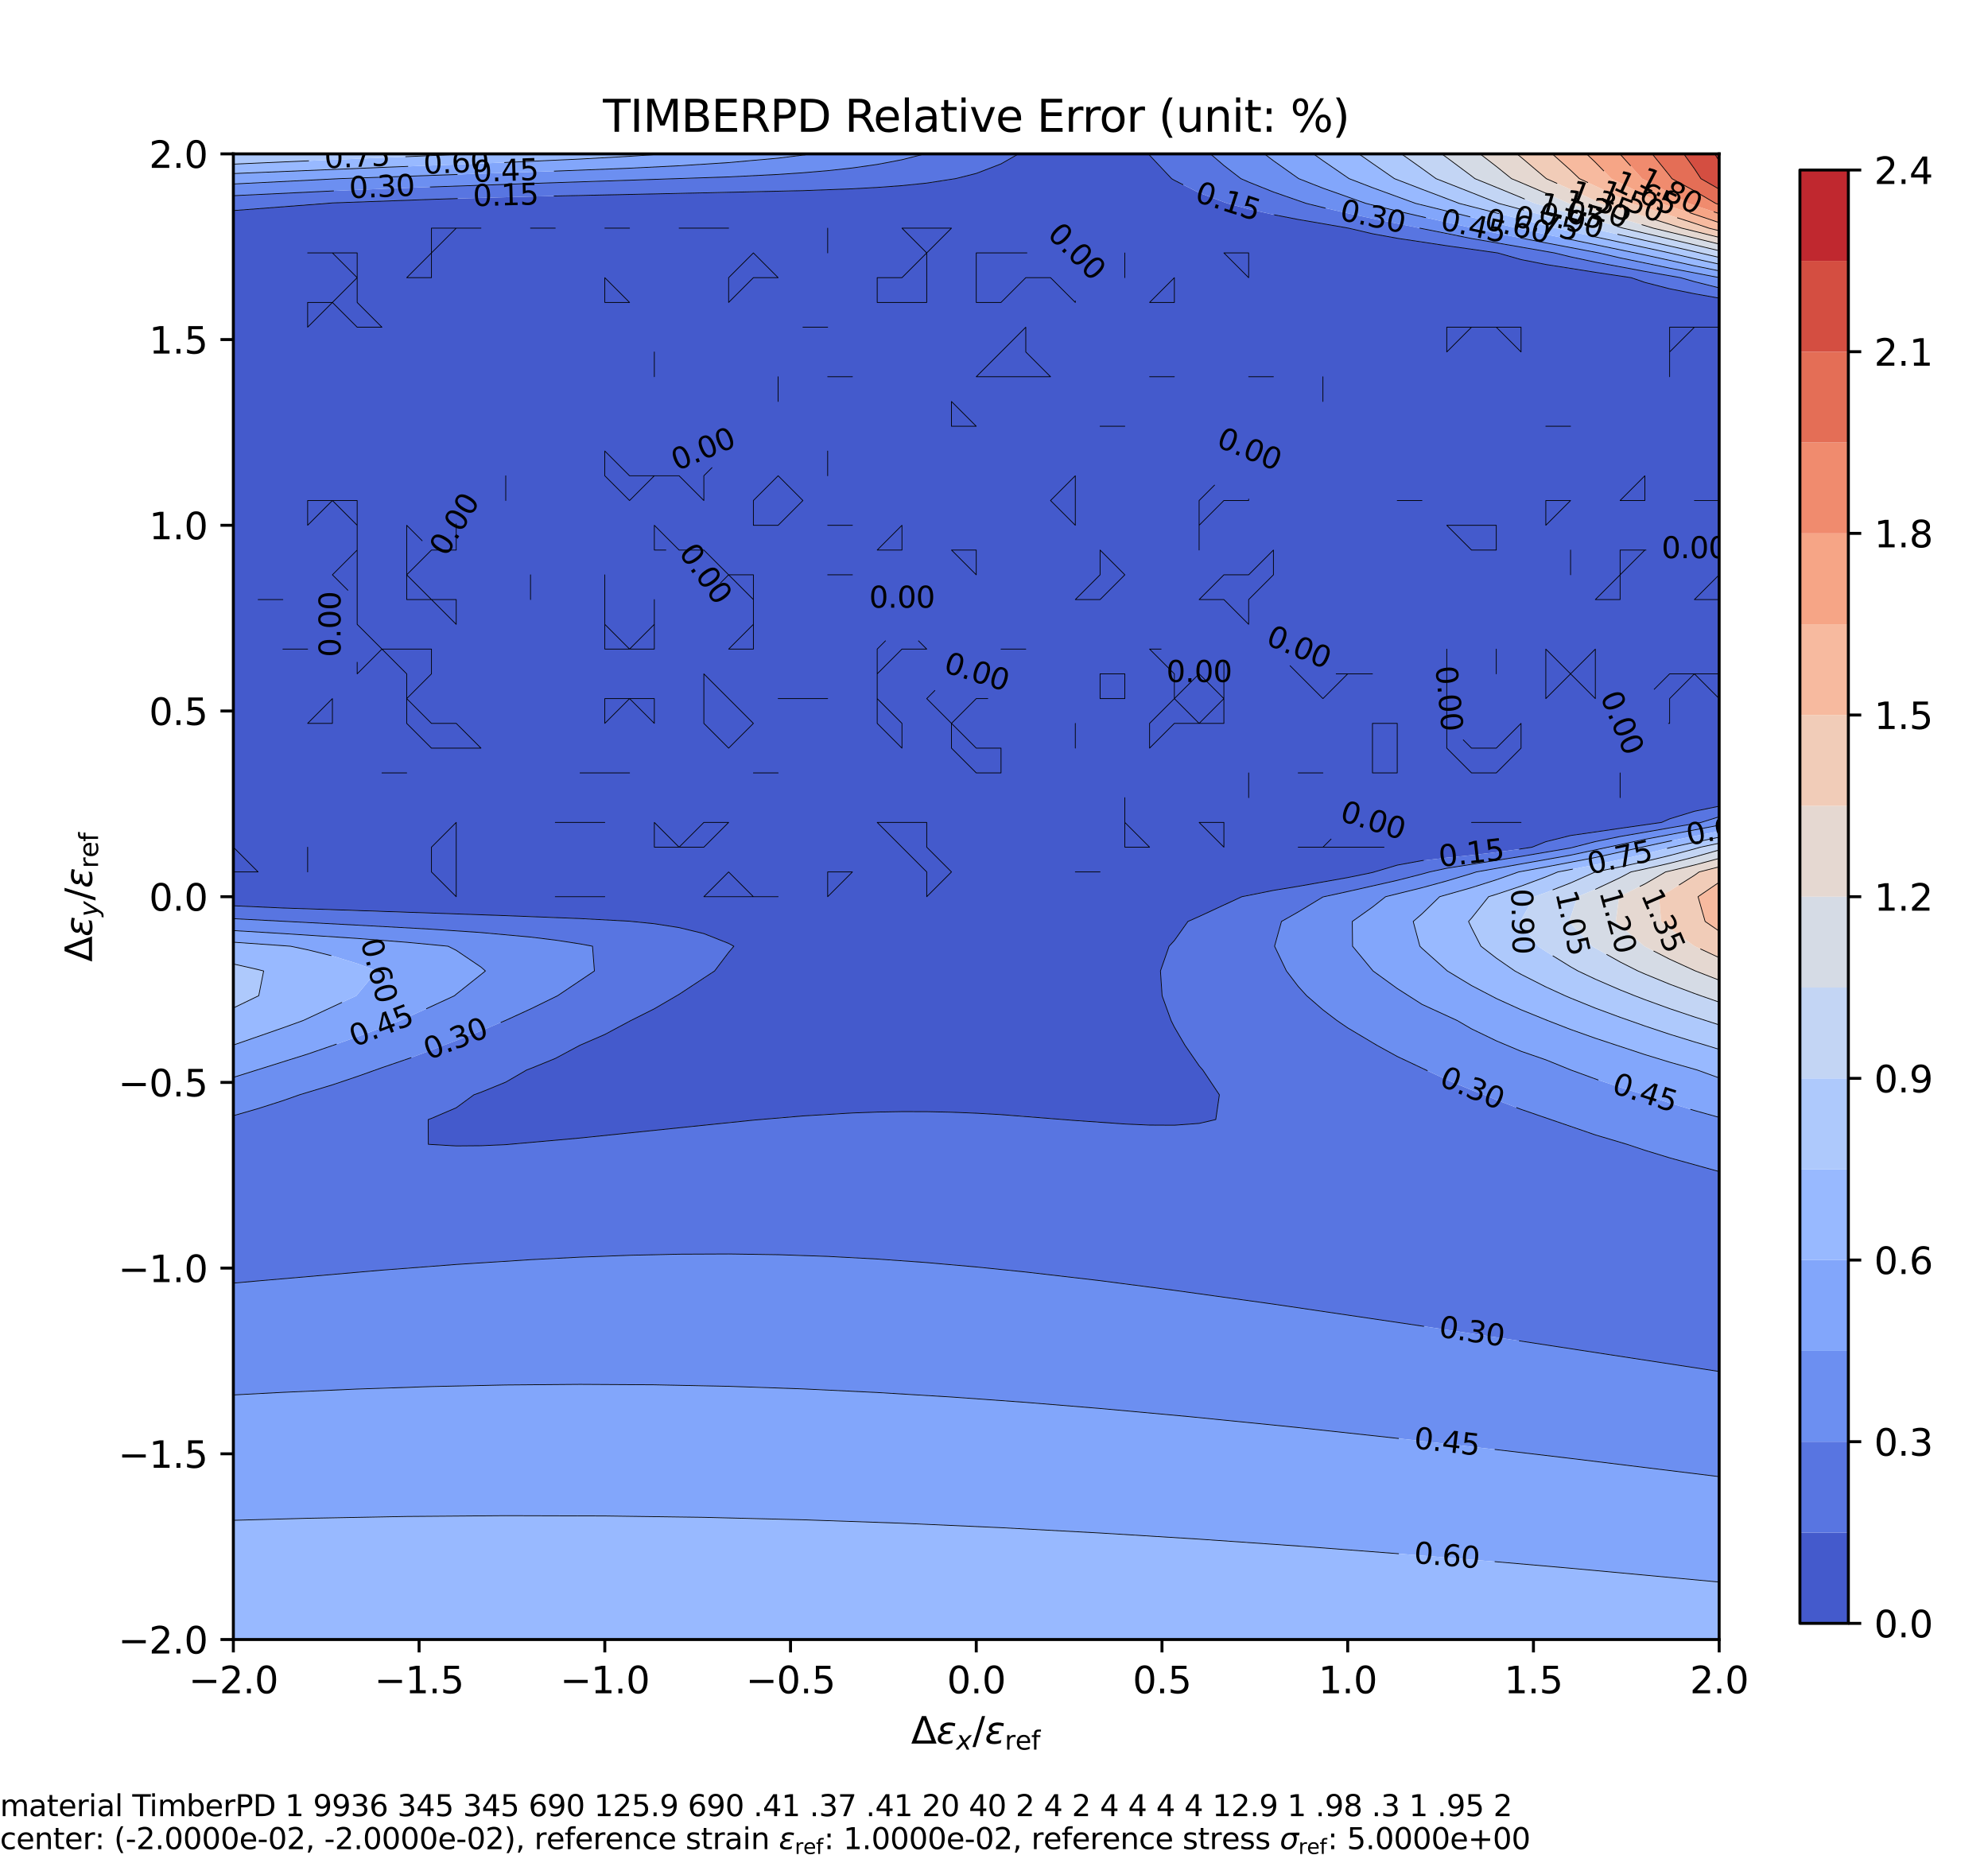 <svg xmlns="http://www.w3.org/2000/svg" xmlns:xlink="http://www.w3.org/1999/xlink" width="720" height="672" viewBox="0 0 540 504"><defs><style>*{stroke-linejoin:round;stroke-linecap:butt}</style></defs><g id="figure_1"><path id="patch_1" d="M0 504h540V0H0z" style="fill:#fff"/><g id="axes_1"><path id="patch_2" d="M63.386 445.39h403.59V41.802H63.385z" style="fill:#fff"/><g id="QuadContourSet_1"><path d="m117.198 310.973 6.726.33 6.727-.058 6.726-.29 1.369-.094 5.358-.457 6.726-.614 6.727-.637 6.726-.663 6.727-.688 6.726-.708 6.727-.72 6.726-.716 6.727-.7 6.726-.664 1.799-.16 4.928-.445 6.726-.535 6.727-.454 6.726-.356 6.727-.243 6.726-.119 6.727.012 6.726.144 6.727.27 6.726.384 6.727.48 6.726.56 3.445.302 3.282.263 6.726.506 6.727.438 6.726.298 6.727.035 6.726-.49 4.52-1.05.981-6.726-4.501-6.727-1-1.163-3.835-5.563-2.891-4.942-.892-1.785-2.435-6.726-.454-6.727 2.348-6.726 1.433-1.548 3.687-5.179 3.039-1.344 6.727-3.073 4.88-2.309 1.846-.416 6.726-1.3 6.727-1.097 6.726-1.136 6.727-1.243 6.726-1.384.651-.15 6.076-1.849 6.726-1.232 6.727-.784 6.726-.693 6.727-.794 6.726-.905 3.006-.47 3.72-1.49 6.727-1.676 6.727-1.022 6.726-.925 6.727-.933 4.538-.68 2.188-.967 6.727-2.058 6.726-1.383V80.996l-6.726-1.2-6.727-1.35-6.726-1.73-3.718-1.282-3.009-.467-6.726-.99-6.727-1.024-6.726-1.11-6.727-1.33-6.354-1.806-.372-.057-6.727-.945-6.726-.947-6.727-.976-6.726-1.054-6.727-1.225-6.487-1.522-.239-.043-6.727-1.129-6.726-1.19-6.727-1.304-6.726-1.51-5.76-1.55-.966-.34-6.727-2.536-6.726-3.402-.757-.45-5.97-6.34-.334-.386h-35.279l-4.746 2.72-6.726 2.59-5.648 1.417-1.079.21-6.726.999-6.727.688-6.726.493-6.727.366-6.726.282-6.727.224-6.726.187-6.727.16-6.726.145-6.727.134-6.726.13-6.727.13-6.726.133-6.727.136-6.726.143-6.727.152-6.726.161-6.727.172-6.726.184-6.727.196-6.726.209-6.727.22-6.726.236-6.727.25-6.726.263-2.971.123-3.756.322-6.726.562-6.727.54-6.726.528v188.856l6.726.31 6.727.294 6.726.278 6.727.261 6.726.245 6.727.23 6.726.215 6.727.204 6.726.208 6.727.212 6.726.222 6.727.237 6.726.262 6.727.293 6.726.334 6.727.39.999.065 5.727.615 6.727 1.053 6.726 1.633 6.727 2.667 1.422.759-1.422 1.684-3.81 5.042-2.917 1.99-6.726 4.354-.597.383-6.13 3.54-6.366 3.186-.36.212-6.727 3.583-6.726 2.916-.038.016-6.689 3.583-6.726 2.74-1.06.403-5.667 3.29-6.726 2.748-1.918.689-4.809 3.528-6.726 2.882-.878.316.026 6.727z" clip-path="url(#p22eb860d8d)" style="fill:#445acc"/><path d="m460.249 371.555 6.726 1.018v-54.301l-2.211-.685-4.515-1.176-6.727-1.87-6.726-2.055-4.879-1.625-1.848-.53-6.726-2.021-6.727-2.24-5.274-1.936-1.452-.47-6.727-2.29-6.726-2.577-3.331-1.39-3.396-1.286-6.726-2.782-5.662-2.658-1.065-.473-6.726-3.203-5.546-3.05-1.18-.65-6.727-4.066-2.933-2.01-3.794-2.888-4.425-3.839-2.301-2.534-3.197-4.193-3.225-6.726 1.88-6.727 4.542-2.576 6.726-4.083.103-.067 6.624-1.397 6.726-1.466 6.727-1.572 6.726-1.715 2.069-.576 4.658-1.002 6.726-1.144 6.727-1.03 6.726-1.036 6.727-1.1 6.726-1.199 1.098-.216 5.629-1.517 6.726-1.38 6.727-1.195 6.726-1.143 6.727-1.154 1.83-.337 4.896-1.534v-2.874l-6.726 1.383-6.727 2.058-2.188.967-4.538.68-6.727.933-6.726.925-6.727 1.022-6.726 1.677-3.721 1.489-3.006.47-6.726.905-6.727.794-6.726.693-6.727.784-6.726 1.232-6.076 1.849-.65.15-6.727 1.384-6.727 1.243-6.726 1.136-6.727 1.098-6.726 1.299-1.845.416-4.881 2.31-6.727 3.072-3.039 1.344-3.687 5.18-1.433 1.547-2.348 6.726.454 6.727 2.435 6.726.892 1.785 2.89 4.942 3.836 5.563 1 1.163 4.501 6.727-.98 6.726-4.521 1.05-6.726.49-6.727-.035-6.726-.298-6.727-.438-6.726-.506-3.282-.263-3.445-.302-6.726-.56-6.727-.48-6.726-.384-6.727-.27-6.726-.144-6.727-.012-6.726.119-6.727.243-6.726.356-6.727.454-6.726.535-4.928.445-1.799.16-6.726.665-6.727.699-6.726.717-6.727.719-6.726.708-6.727.688-6.726.663-6.727.637-6.726.614-5.358.457-1.369.094-6.726.29-6.727.057-6.726-.329-.852-.112-.026-6.727.878-.316 6.726-2.882 4.81-3.528 1.917-.689 6.726-2.748 5.666-3.29 1.06-.402 6.727-2.74 6.689-3.584.038-.016 6.726-2.916 6.727-3.583.36-.212 6.366-3.185 6.13-3.541.597-.383 6.726-4.353 2.916-1.99 3.81-5.043 1.423-1.684-1.422-.76-6.727-2.666-6.726-1.633-6.727-1.053-5.727-.615-1-.065-6.726-.39-6.726-.334-6.727-.293-6.726-.262-6.727-.237-6.726-.222-6.727-.212-6.726-.208-6.727-.204-6.726-.215-6.727-.23-6.726-.245-6.727-.261-6.726-.278-6.727-.293-6.726-.31v3.51l6.726.378 6.712.371.015.001 6.726.333 6.727.333 6.726.338 6.727.348 6.726.365 6.727.39 6.726.428 6.727.481 6.726.56 6.727.669 6.726.822 6.727 1.033 3.377.626.52 6.726-3.897 2.594-6.102 4.133-.625.313-6.726 3.283-6.727 3.087-.096.043-6.63 2.835-6.727 2.63-3.382 1.262-3.344 1.33-6.727 2.49-6.726 2.269-1.966.637-4.76 1.76-6.727 2.268-6.727 2.055-2.198.644-4.528 1.596-6.727 2.152-6.726 1.936v45.483l6.726-.606 6.727-.6 6.726-.596 6.727-.586 6.726-.576 6.727-.563 6.726-.546.116-.009 6.61-.503 6.727-.49 6.727-.462 6.726-.434 6.727-.401 6.726-.364 6.727-.323 6.726-.278 6.727-.229 6.726-.176 6.727-.12 6.726-.06h6.727l6.726.065 6.727.13 6.726.197 6.727.262 6.726.327 6.727.391 6.726.454 6.727.513 6.726.57 6.727.624 3.057.307 3.67.36 6.726.703 6.726.745 6.727.783 6.726.817 6.727.848 6.726.878 6.727.903 4.987.69 1.739.233 6.727.924 6.726.941 6.726.957 6.727.973 6.726.986 6.727 1 4.714.712 2.012.294 6.727.993 6.726 1 6.727 1.01 6.726 1.018 6.727 1.027 6.726 1.04 2.205.345 4.522.679 6.726 1.015 6.727 1.02 6.726 1.028 6.727 1.036 6.726 1.049 5.695.9zm-13.453-294.84 6.726 1.731 6.727 1.35 6.726 1.2v-2.798l-6.726-1.688-3.763-1.076-2.964-.532-6.726-1.176-6.727-1.213-6.726-1.291-6.727-1.45-4.372-1.065-2.354-.417-6.727-1.144-6.726-1.155-6.727-1.195-6.726-1.275-6.727-1.423-.541-.117-6.185-1.239-6.727-1.372-6.726-1.437-6.727-1.552-4.534-1.127-2.192-.743-6.727-2.359-6.726-2.699-2.11-.925-4.616-3.575-3.663-3.152h-16.851l.334.385 5.97 6.342.757.449 6.726 3.402 6.727 2.536.967.34 5.759 1.55 6.726 1.51 6.727 1.304 6.726 1.19 6.727 1.13.24.042 6.486 1.522 6.727 1.225 6.726 1.054 6.727.976 6.726.947 6.727.945.372.057 6.354 1.806 6.727 1.33 6.726 1.11 6.727 1.023 6.726.991 3.01.467zM70.112 56.68l6.727-.541 6.726-.562 3.756-.322 2.971-.123 6.726-.264 6.727-.249 6.726-.235 6.727-.221 6.726-.21 6.727-.195 6.726-.184 6.727-.172 6.726-.16 6.727-.153 6.726-.143 6.727-.136 6.726-.133 6.727-.13 6.726-.13 6.727-.134 6.726-.145 6.727-.16 6.726-.187 6.727-.224 6.726-.282 6.727-.366 6.726-.493 6.727-.688 6.726-1 1.079-.21 5.648-1.416 6.726-2.59 4.746-2.72h-25.46l-6.192 1.589-6.726 1.28-6.727.959-6.726.733-6.727.57-6.726.453-6.727.366-6.726.304-6.727.257-6.482.216-.244.009-6.727.233-6.726.222-6.727.215-6.726.212-6.727.214-6.726.216-6.727.223-6.726.229-6.727.237-6.726.246-6.727.256-6.726.267-6.727.278-6.726.29-6.727.302-6.726.314-6.727.327-6.726.341v4.047z" clip-path="url(#p22eb860d8d)" style="fill:#5875e1"/><path d="m446.796 398.636 6.726.83 6.727.836 6.726.841v-28.57l-6.726-1.018-1.032-.156-5.695-.9-6.726-1.048-6.727-1.036-6.726-1.028-6.727-1.02-6.726-1.015-4.522-.68-2.205-.344-6.726-1.04-6.727-1.027-6.726-1.018-6.727-1.01-6.726-1-6.727-.993-2.012-.294-4.714-.712-6.727-1-6.726-.986-6.727-.973-6.726-.957-6.726-.941-6.727-.924-1.739-.233-4.987-.69-6.727-.903-6.726-.878-6.727-.848-6.726-.817-6.727-.783-6.726-.745-6.727-.703-3.67-.36-3.056-.307-6.727-.624-6.726-.57-6.727-.513-6.726-.454-6.727-.391-6.726-.327-6.727-.262-6.726-.196-6.727-.13-6.726-.066h-6.727l-6.726.06-6.727.12-6.726.176-6.727.23-6.726.277-6.727.323-6.726.364-6.727.4-6.726.435-6.727.463-6.726.489-6.61.503-.117.01-6.726.545-6.727.563-6.726.576-6.727.586-6.726.595-6.727.601-6.726.606v30.378l6.726-.366 6.727-.346 2.4-.115 4.326-.205 6.727-.297 6.726-.274 6.727-.25 6.726-.227 6.727-.2 6.726-.173 6.727-.145 6.726-.115 6.727-.086 6.726-.056 6.727-.024 6.726.008 6.727.04 6.726.072 6.727.105 6.726.137 6.727.17 6.726.202 6.727.234 6.726.265 6.727.297 6.726.326 3.698.196 3.029.159 6.726.382 6.727.41 6.726.435 6.727.462 6.726.485 6.727.509 6.726.531 6.727.553 6.726.573 6.727.592 6.726.61 6.727.628 4.138.397 2.588.246 6.727.658 6.726.673 6.726.686 6.727.7 6.726.711 6.727.723 6.726.735 6.727.744 6.726.754.846.097 5.88.667 6.727.773 6.727.78 6.726.79 6.727.796 6.726.803 6.727.81 6.726.815 4.013.492zm20.18-80.364V303.55l-6.727-1.875-6.727-2.026-6.726-2.2-.123-.041-6.604-2.026-6.726-2.256-6.633-2.445-.094-.034-6.726-2.74-6.727-2.322-3.783-1.63-2.943-1.209-6.727-3.247-3.903-2.27-2.823-1.305-6.727-3.084-3.673-2.338-3.053-1.965-6.567-4.762-.16-.176-5.41-6.55-.07-6.727 5.48-3.905 3.573-2.821 3.154-.745 6.726-1.696 6.727-1.84 6.726-2.02 1.304-.425 5.423-1.002 6.726-1.165 6.727-1.166 6.726-1.224 6.727-1.324 3.934-.846 2.792-.68 6.727-1.458 6.726-1.305 6.727-1.256 6.726-1.269v-2.292l-4.896 1.534-1.83.337-6.727 1.154-6.726 1.143-6.727 1.196-6.726 1.38-5.629 1.516-1.098.216-6.726 1.2-6.727 1.099-6.726 1.035-6.727 1.031-6.726 1.144-4.658 1.002-2.069.576-6.726 1.715-6.727 1.572-6.726 1.466-6.624 1.397-.103.067-6.726 4.083-4.542 2.576-1.88 6.727 3.225 6.726 3.197 4.193 2.3 2.534 4.426 3.839 3.794 2.887 2.933 2.011 6.726 4.065 1.18.65 5.547 3.051 6.726 3.203 1.065.473 5.662 2.658 6.726 2.782 3.396 1.287 3.33 1.389 6.727 2.576 6.727 2.29 1.452.471 5.274 1.937 6.727 2.239 6.726 2.02 1.848.53 4.879 1.626 6.726 2.055 6.727 1.87 4.515 1.176zM70.111 301.156l6.727-2.152 4.528-1.596 2.198-.644 6.727-2.055 6.726-2.268 4.761-1.76 1.966-.637 6.726-2.268 6.727-2.491 3.344-1.33 3.382-1.261 6.727-2.63 6.63-2.836.096-.043 6.727-3.087 6.726-3.283.625-.313 6.102-4.133 3.898-2.594-.52-6.726-3.378-.626-6.727-1.033-6.726-.822-6.727-.67-6.726-.559-6.727-.481-6.726-.428-6.727-.39-6.726-.365-6.727-.348-6.726-.338-6.727-.333-6.726-.333h-.015l-6.712-.372-6.726-.378v3.229l6.726.4 6.727.407 6.726.42 6.727.438 6.726.465 6.727.5 6.726.548 6.727.612 4.503.457 2.223 1.12 6.727 4.551 1.201 1.055-1.201.903-6.727 5.409-.479.415-6.247 2.9-6.727 3.059-1.687.767-5.04 1.95-6.726 2.487-6.476 2.29-.25.088-6.727 2.307-6.726 2.163-6.727 2.045-.412.123-6.314 1.998v10.413zM460.25 76.51l6.726 1.688v-2.786l-6.726-1.278-6.727-1.297-6.726-1.344-6.727-1.434-5.81-1.352-.916-.181-6.727-1.273-6.726-1.274-6.727-1.298-6.726-1.349-6.324-1.351-.403-.093-6.726-1.493-6.727-1.51-6.726-1.552-6.727-1.635-1.796-.444-4.93-1.711-6.727-2.427-6.586-2.588-.14-.097-6.727-4.77-2.45-1.86h-14.665l3.663 3.152 4.616 3.575 2.11.925 6.726 2.7 6.727 2.358 2.192.743 4.534 1.127 6.727 1.552 6.726 1.437 6.727 1.372 6.185 1.239.541.117 6.727 1.423 6.726 1.275 6.727 1.195 6.726 1.155 6.727 1.144 2.354.417 4.372 1.066 6.727 1.449 6.726 1.291 6.727 1.213 6.726 1.176 2.964.532zM70.112 52.818l6.727-.327 6.726-.314 6.727-.302 6.726-.29 6.727-.278 6.726-.267 6.727-.256 6.726-.246 6.727-.237 6.726-.23 6.727-.222 6.726-.216 6.727-.214 6.726-.212 6.727-.215 6.726-.222 6.727-.233.244-.01 6.482-.215 6.727-.257 6.726-.304 6.727-.366 6.726-.453 6.727-.57 6.726-.733 6.727-.96L245 43.39l6.192-1.588h-30.488l-2.61.365-6.726.8-6.727.655-6.726.546-6.727.462-6.726.399-6.727.35-6.726.311-6.727.284-6.726.263-6.727.247-6.726.238-6.727.23-6.726.229-6.727.227-6.726.228-6.727.232-6.726.238-6.727.244-4.78.179-1.946.091-6.727.326-6.726.336-6.727.347-6.726.358v3.173z" clip-path="url(#p22eb860d8d)" style="fill:#6c8ff1"/><path d="m419.89 425.43 6.726.598 6.727.606 6.726.614 6.727.622 6.726.63 6.727.636 6.726.644v-28.637l-6.726-.84-6.727-.836-6.726-.83-2.714-.332-4.013-.492-6.726-.816-6.727-.81-6.726-.802-6.727-.796-6.726-.79-6.727-.78-6.726-.773-5.881-.667-.846-.097-6.726-.754-6.727-.744-6.726-.735-6.727-.723-6.726-.712-6.727-.699-6.726-.686-6.726-.673-6.727-.658-2.588-.246-4.138-.397-6.727-.628-6.726-.61-6.727-.592-6.726-.573-6.727-.553-6.726-.531-6.727-.509-6.726-.485-6.727-.462-6.726-.435-6.727-.41-6.726-.382-3.029-.16-3.698-.195-6.726-.326-6.727-.297-6.726-.265-6.727-.234-6.726-.202-6.727-.17-6.726-.137-6.727-.105-6.726-.073-6.727-.04-6.726-.007-6.727.024-6.726.056-6.727.086-6.726.115-6.727.145-6.726.173-6.727.2-6.726.226-6.727.25-6.726.275-6.727.297-4.326.205-2.4.115-6.727.346-6.726.366v34.053l6.726-.199 6.727-.183 6.726-.166 6.727-.15 6.726-.133 6.727-.116 6.726-.098 6.727-.08 6.726-.063 6.727-.045 3.872-.015 2.854-.01 6.727-.009 6.726.01 2.043.01 4.684.02 6.726.047 6.727.065 6.726.084 6.727.103 6.726.12 6.727.14 6.726.156 6.727.175 6.726.193 6.727.21 6.726.226 6.727.244 6.726.261 6.727.277 6.726.294 6.727.309 6.726.325 6.727.34 6.726.354 6.727.37 6.726.383 6.727.397 6.726.41 6.727.425 6.726.436 5.412.362 1.315.087 6.726.463 6.726.475 6.727.487 6.726.498 6.727.508 6.726.52 6.727.53 6.726.539 6.727.55 6.726.558 6.727.567 6.726.576 4.22.368zm26.906-127.98 6.726 2.199 6.727 2.026 6.726 1.875v-10.714l-5.932-2.155-.794-.22-6.727-1.918-6.726-2.057-6.727-2.162-.914-.37-5.812-1.908-6.727-2.39-6.262-2.428-.464-.18-6.727-2.741-6.726-3.06-1.545-.745-5.182-2.767-6.56-3.96-.166-.135-6.727-6.02-.578-.571-1.812-6.727 2.39-2.066 4.795-4.66 1.932-.518 6.726-1.94 6.727-2.134 6.058-2.134.668-.122 6.727-1.233 6.726-1.249 6.727-1.318 6.726-1.427 5.923-1.378.804-.184 6.726-1.467 6.727-1.359 6.726-1.33v-1.628l-6.726 1.269-6.727 1.256-6.726 1.305-6.727 1.458-2.792.68-3.934.846-6.727 1.324-6.726 1.224-6.727 1.166-6.726 1.165-5.423 1.002-1.304.425-6.726 2.02-6.727 1.84-6.726 1.696-3.154.745-3.573 2.821-5.48 3.905.07 6.727 5.41 6.55.16.176 6.567 4.762 3.053 1.965 3.673 2.338 6.727 3.084 2.823 1.304 3.903 2.27 6.727 3.248 2.943 1.209 3.783 1.63 6.727 2.323 6.726 2.739.094.034 6.633 2.445 6.726 2.256 6.604 2.026zM69.7 290.68l.412-.123 6.727-2.045 6.726-2.163 6.727-2.307.25-.088 6.476-2.29 6.727-2.486 5.039-1.95 1.687-.768 6.727-3.06 6.247-2.899.48-.415 6.726-5.409 1.201-.903-1.201-1.055-6.727-4.55-2.223-1.121-4.503-.457-6.727-.612-6.726-.548-6.727-.5-6.726-.465-6.727-.438-6.726-.42-6.727-.408-6.726-.4v3.154l6.726.46 6.727.48 2.089.154 4.637.973 6.727 1.665 6.726 2.061 5.349 2.027-5.349 6.463-.191.264-6.535 3.011-6.727 3.143-1.205.572-5.521 1.998-6.727 2.366-6.726 2.314v8.773zM440.07 70.06l6.726 1.434 6.726 1.344 6.727 1.297 6.726 1.278v-1.827l-6.726-1.383-6.727-1.429-6.726-1.513-2.39-.553-4.337-.9-6.726-1.369-6.727-1.373-6.726-1.397-6.727-1.452-1.094-.235-5.632-1.363-6.727-1.616-6.726-1.632-6.727-1.681-1.737-.435-4.99-1.805-6.726-2.472-6.355-2.45-.371-.254-6.727-4.628-2.586-1.844h-13.317l2.45 1.86 6.727 4.77.14.097 6.586 2.588 6.727 2.427 4.93 1.711 1.796.444 6.727 1.635 6.726 1.553 6.727 1.51 6.726 1.492.403.093 6.324 1.351 6.726 1.35 6.727 1.297 6.726 1.274 6.727 1.273.916.181zM70.111 49.628l6.727-.347 6.726-.336 6.727-.326 1.946-.091 4.78-.18 6.727-.243 6.726-.238 6.727-.232 6.726-.228 6.727-.227 6.726-.228 6.727-.231 6.726-.238 6.727-.247 6.726-.263 6.727-.284 6.726-.312 6.727-.349 6.726-.399 6.727-.462 6.726-.546 6.727-.656 6.726-.8 2.61-.364h-39.962l-3.007.218-6.726.44-6.727.392-6.726.357-6.727.328-6.726.307-6.727.29-6.726.28-6.727.27-6.726.265-6.727.263-6.726.264-6.727.265-6.726.27-6.727.273-6.726.28-6.727.289-6.726.296v2.838z" clip-path="url(#p22eb860d8d)" style="fill:#82a6fb"/><path d="M70.112 445.39h396.863v-15.61l-6.726-.644-6.727-.636-6.726-.63-6.727-.622-6.726-.614-6.727-.606-6.726-.598-2.507-.219-4.22-.368-6.726-.576-6.727-.567-6.726-.559-6.727-.55-6.726-.539-6.727-.53-6.726-.519-6.727-.508-6.726-.498-6.727-.487-6.726-.475-6.726-.463-1.315-.087-5.412-.362-6.726-.436-6.727-.424-6.726-.41-6.727-.398-6.726-.384-6.727-.369-6.726-.355-6.727-.34-6.726-.324-6.727-.31-6.726-.293-6.727-.277-6.726-.26-6.727-.245-6.726-.227-6.727-.21-6.726-.192-6.727-.175-6.726-.156-6.727-.14-6.726-.12-6.727-.103-6.726-.084-6.727-.065-6.726-.048-4.684-.02-2.043-.009-6.726-.01-6.727.008-2.854.011-3.872.015-6.727.045-6.726.062-6.727.08-6.726.1-6.727.115-6.726.133-6.727.15-6.726.166-6.727.183-6.726.2v32.384zm396.863-152.554v-7.765l-3.611-1.116-3.115-.917-6.727-2.077-6.726-2.24-4.223-1.493-2.504-.875-6.726-2.488-6.727-2.733-1.473-.63-5.253-2.401-6.727-3.414-1.68-.912-5.046-3.5-4.169-3.226-2.558-5-.81-1.727.81-.895 4.646-5.831 2.08-.638 6.727-2.237 6.727-2.505 3.273-1.346 3.453-.65 6.727-1.313 6.726-1.398 6.727-1.521 6.726-1.68.617-.165 6.11-1.32 6.726-1.393v-1.627l-6.726 1.33-6.727 1.36-6.726 1.466-.804.184-5.923 1.378-6.726 1.427-6.727 1.318-6.726 1.25-6.727 1.232-.668.122-6.058 2.134-6.727 2.134-6.726 1.94-1.932.518-4.795 4.66-2.39 2.066 1.812 6.727.578.572 6.727 6.02.166.134 6.56 3.96 5.182 2.767 1.545.745 6.726 3.06 6.727 2.74.464.181 6.262 2.428 6.727 2.39 5.812 1.909.914.369 6.727 2.162 6.726 2.057 6.727 1.918.794.22zM70.112 281.592l6.727-2.366 5.521-1.998 1.205-.572 6.727-3.143 6.535-3.011.191-.264 5.349-6.463-5.349-2.027-6.726-2.061-6.727-1.665-4.637-.973-2.089-.155-6.727-.48-6.726-.46v5.918l6.726 1.527 1.5.376-1.335 6.727-.165.078-6.726 3.244v10.082zM446.796 69.26l6.726 1.513 6.727 1.429 6.726 1.383v-1.827l-6.726-1.488-6.727-1.56-.008-.003-6.718-1.46-6.727-1.447-6.726-1.45-6.727-1.472-4.057-.897-2.67-.703-6.726-1.721-6.726-1.711-6.727-1.73-3.353-.862-3.373-1.29-6.727-2.545-6.726-2.597-.763-.294-5.964-4.133-3.707-2.594h-12.332l2.586 1.844 6.727 4.628.371.255 6.355 2.449 6.727 2.472 4.989 1.805 1.737.435 6.727 1.681 6.726 1.632 6.727 1.616 5.632 1.363 1.094.235 6.727 1.452 6.726 1.397 6.727 1.373 6.726 1.368 4.337.901zM70.112 46.852l6.727-.288 6.726-.28 6.727-.275 6.726-.269 6.727-.265 6.726-.264 6.727-.263 6.726-.265 6.727-.27 6.726-.28 6.727-.29 6.726-.307 6.727-.328 6.726-.357 6.727-.393 6.726-.44 3.006-.217H127.32l-3.395.157-6.726.303-6.727.294-6.726.29-6.727.286-6.726.287-6.727.288-6.726.292-6.727.295-6.726.302v2.553z" clip-path="url(#p22eb860d8d)" style="fill:#98b9ff"/><path d="M466.975 285.07v-6.645l-3.676-1.197-3.05-.97-6.727-2.253-6.726-2.447-2.75-1.056-3.977-1.592-6.726-2.91-4.713-2.225-2.014-1.141-6.726-4.16-2.108-1.425-4.619-6.342-.254-.385.254-.393 3.591-6.333 3.136-1.11 6.726-2.627 6.705-2.99.022-.004 6.726-1.369 6.727-1.471 6.726-1.613 6.727-1.79 1.662-.479 5.064-1.086v-1.627l-6.726 1.393-6.11 1.32-.617.166-6.726 1.679-6.727 1.52-6.726 1.399-6.727 1.312-3.453.65-3.273 1.347-6.727 2.505-6.726 2.237-2.081.638-4.646 5.83-.81.896.81 1.726 2.558 5.001 4.169 3.227 5.047 3.5 1.68.911 6.726 3.414 5.253 2.401 1.473.63 6.727 2.733 6.726 2.488 2.504.875 4.223 1.493 6.726 2.24 6.727 2.077 3.115.917zM70.112 270.58l.165-.078 1.335-6.727-1.5-.376-6.726-1.527v11.952zm383.41-201.87 6.727 1.56 6.726 1.488V69.93l-5.23-1.224-1.496-.353-6.727-1.532-6.726-1.515-6.727-1.514-6.726-1.53-1.254-.282-5.473-1.504-6.726-1.806-6.727-1.794-6.072-1.623-.654-.267-6.727-2.664-6.726-2.651-2.914-1.144-3.813-2.754-5.588-3.973h-11.572l3.707 2.594 5.964 4.133.763.294 6.726 2.597 6.727 2.545 3.373 1.29 3.353.863 6.727 1.729 6.726 1.71 6.727 1.722 2.669.703 4.057.897 6.727 1.473 6.726 1.449 6.727 1.447 6.718 1.46zM70.112 44.292l6.727-.295 6.726-.292 6.727-.288 6.726-.287 6.727-.287 6.726-.289 6.727-.294 6.726-.303 3.395-.157H68.665l-5.279.241v2.553z" clip-path="url(#p22eb860d8d)" style="fill:#aec9fc"/><path d="M466.975 278.425v-6.181l-4.989-1.742-1.737-.62-6.727-2.522-6.726-2.767-1.882-.818-4.845-2.449-6.726-3.782-.825-.495-5.902-6.222-.432-.505.432-1.114 1.897-5.612 4.83-2.001 6.726-3.167 2.946-1.558 3.78-.809 6.727-1.545 6.727-1.706 6.726-1.905v-1.848l-5.064 1.086-1.662.48-6.727 1.79-6.726 1.612-6.727 1.471-6.726 1.37-.022.004-6.705 2.99-6.726 2.626-3.136 1.11-3.59 6.333-.255.393.254.385 4.619 6.342 2.108 1.425 6.726 4.16 2.014 1.141 4.713 2.225 6.726 2.91 3.977 1.592 2.75 1.056 6.726 2.447 6.727 2.254 3.05.97zm0-208.494v-1.822l-6.726-1.599-6.727-1.575-6.726-1.569-5.924-1.385-.803-.24-6.726-1.926-6.727-1.886-6.726-1.865-2.963-.81-3.764-1.596-6.726-2.77-5.798-2.36-.929-.718-6.726-5.008-1.379-1H380.67l5.588 3.972 3.813 2.754 2.914 1.144 6.726 2.651 6.727 2.664.654.267 6.072 1.623 6.727 1.794 6.726 1.806 5.473 1.504 1.254.282 6.726 1.53 6.727 1.514 6.726 1.515 6.727 1.532 1.495.353zM68.665 41.8h-5.279v.241z" clip-path="url(#p22eb860d8d)" style="fill:#c3d5f4"/><path d="M466.975 272.244v-5.971l-6.428-2.498-.298-.13-6.727-3.078-6.726-3.444-.137-.074-6.59-5.627-1.157-1.1.878-6.726.28-.126 6.726-3.337 5.618-3.263 1.108-.25 6.727-1.623 6.726-1.804v-2.288l-6.726 1.905-6.727 1.706-6.726 1.545-3.781.809-2.946 1.558-6.726 3.167-4.83 2.001-1.897 5.612-.432 1.114.432.505 5.902 6.222.825.495 6.726 3.782 4.845 2.45 1.882.817 6.726 2.767 6.727 2.522 1.737.62zm-20.18-208.878 6.727 1.569 6.727 1.575 6.726 1.599v-1.81l-6.726-1.633-6.727-1.618-4.466-1.067-2.26-.701-6.727-2.01-6.726-1.96-6.727-1.93-.449-.126-6.277-2.767-6.727-2.873-2.606-1.086-4.12-3.323-4.415-3.404h-10.417l1.379 1 6.726 5.01.93.717 5.797 2.36 6.726 2.77 3.764 1.596 2.963.81 6.726 1.865 6.727 1.886 6.726 1.927.803.239z" clip-path="url(#p22eb860d8d)" style="fill:#d5dbe5"/><path d="M466.975 266.273v-6.114l-6.649-3.11-.077-.051-6.727-4.826-2.31-1.85-.553-6.726 2.863-1.563 6.727-4.239 1.293-.924 5.433-1.388v-2.289l-6.726 1.804-6.727 1.622-1.108.25-5.618 3.264-6.727 3.337-.279.126-.878 6.726 1.157 1.1 6.59 5.627.137.074 6.726 3.444 6.727 3.079.298.13zM453.522 63.048l6.727 1.618 6.726 1.633v-1.81l-6.726-1.667-3.444-.841-3.283-1.061-6.726-2.092-6.727-2.031-5.226-1.543-1.5-.72-6.727-3.088-6.602-2.918-.124-.112-6.727-5.696-1.143-.919h-9.998l4.415 3.404 4.12 3.323 2.606 1.086 6.727 2.873 6.277 2.767.45.126 6.726 1.93 6.726 1.96 6.727 2.01 2.26.7z" clip-path="url(#p22eb860d8d)" style="fill:#e5d8d1"/><path d="M466.975 260.16v-7.206l-3.809-2.632-1.927-6.726 5.736-3.927v-4.187l-5.433 1.388-1.293.924-6.727 4.239-2.863 1.563.552 6.726 2.311 1.85 6.727 4.826.077.051zM460.25 62.821l6.726 1.666v-1.81l-2.788-.697-3.938-1.328-6.727-2.175-6.726-2.102-3.691-1.122-3.036-1.526-6.726-3.216-4.338-1.984-2.389-2.282-4.976-4.445h-9.62l1.143.919 6.727 5.696.124.112 6.602 2.918 6.727 3.088 1.5.72 5.226 1.543 6.727 2.03 6.726 2.093 3.283 1.06z" clip-path="url(#p22eb860d8d)" style="fill:#f1ccb8"/><path d="M466.975 252.954v-13.285l-5.736 3.927 1.927 6.726zm0-190.276v-2.204l-6.726-2.261-6.727-2.176-2.498-.783-4.228-2.234-6.727-3.35-2.402-1.142-4.324-4.44-2.4-2.287h-9.303l4.976 4.445 2.389 2.282 4.338 1.984 6.726 3.216 3.036 1.526 3.69 1.122 6.727 2.102 6.727 2.175 3.938 1.328z" clip-path="url(#p22eb860d8d)" style="fill:#f7ba9f"/><path d="m453.522 56.037 6.727 2.176 6.726 2.261v-2.45l-6.726-2.252-1.6-.518-5.127-2.855-6.726-3.497-.755-.374-5.972-6.648-.076-.079h-9.05l2.4 2.288 4.324 4.439 2.402 1.142 6.727 3.35 4.228 2.234z" clip-path="url(#p22eb860d8d)" style="fill:#f6a586"/><path d="m460.249 55.772 6.726 2.252v-2.45l-.955-.32-5.771-3.398-6.105-3.328-.622-.843-4.748-5.884h-8.781l.076.079 5.972 6.648.755.374 6.726 3.497 5.127 2.855z" clip-path="url(#p22eb860d8d)" style="fill:#f08b6e"/><path d="M466.975 55.574v-4.191l-4.96-2.855-1.766-2.703-2.89-4.024h-8.585l4.748 5.884.622.843 6.105 3.328 5.771 3.398z" clip-path="url(#p22eb860d8d)" style="fill:#e46e56"/><path d="M466.975 51.383v-7.649l-1.209-1.933h-8.407l2.89 4.024 1.766 2.703z" clip-path="url(#p22eb860d8d)" style="fill:#d44e41"/><path d="M466.975 43.734v-1.933h-1.209z" clip-path="url(#p22eb860d8d)" style="fill:#c0282f"/></g><g id="matplotlib.axis_1"><g id="xtick_1"><g id="line2d_1"><defs><path id="m7ecd995102" d="M0 0v3.5" style="stroke:#000;stroke-width:.8"/></defs><use xlink:href="#m7ecd995102" x="63.386" y="445.391" style="stroke:#000;stroke-width:.8"/></g><g id="text_1" transform="matrix(.1 0 0 -.1 51.245 459.99)"><defs><path id="DejaVuSans-2212" d="M678 2272h4006v-531H678z" transform="scale(.016)"/><path id="DejaVuSans-32" d="M1228 531h2203V0H469v531q359 372 979 998 621 627 780 809 303 340 423 576 121 236 121 464 0 372-261 606-261 235-680 235-297 0-627-103-329-103-704-313v638q381 153 712 231 332 78 607 78 725 0 1156-363 431-362 431-968 0-288-108-546-107-257-392-607-78-91-497-524-418-433-1181-1211" transform="scale(.016)"/><path id="DejaVuSans-2e" d="M684 794h660V0H684z" transform="scale(.016)"/><path id="DejaVuSans-30" d="M2034 4250q-487 0-733-480-245-479-245-1442 0-959 245-1439 246-480 733-480 491 0 736 480 246 480 246 1439 0 963-246 1442-245 480-736 480m0 500q785 0 1199-621 414-620 414-1801 0-1178-414-1799Q2819-91 2034-91q-784 0-1198 620-414 621-414 1799 0 1181 414 1801 414 621 1198 621" transform="scale(.016)"/></defs><use xlink:href="#DejaVuSans-2212"/><use xlink:href="#DejaVuSans-32" transform="translate(83.79)"/><use xlink:href="#DejaVuSans-2e" transform="translate(147.412)"/><use xlink:href="#DejaVuSans-30" transform="translate(179.2)"/></g></g><g id="xtick_2"><use xlink:href="#m7ecd995102" id="line2d_2" x="113.835" y="445.391" style="stroke:#000;stroke-width:.8"/><g id="text_2" transform="matrix(.1 0 0 -.1 101.693 459.99)"><defs><path id="DejaVuSans-31" d="M794 531h1031v3560L703 3866v575l1116 225h631V531h1031V0H794z" transform="scale(.016)"/><path id="DejaVuSans-35" d="M691 4666h2478v-532H1269V2991q137 47 274 70 138 23 276 23 781 0 1237-428 457-428 457-1159 0-753-469-1171Q2575-91 1722-91q-294 0-599 50Q819 9 494 109v635q281-153 581-228t634-75q541 0 856 284 316 284 316 772 0 487-316 771-315 285-856 285-253 0-505-56-251-56-513-175z" transform="scale(.016)"/></defs><use xlink:href="#DejaVuSans-2212"/><use xlink:href="#DejaVuSans-31" transform="translate(83.79)"/><use xlink:href="#DejaVuSans-2e" transform="translate(147.412)"/><use xlink:href="#DejaVuSans-35" transform="translate(179.2)"/></g></g><g id="xtick_3"><use xlink:href="#m7ecd995102" id="line2d_3" x="164.283" y="445.391" style="stroke:#000;stroke-width:.8"/><g id="text_3" transform="matrix(.1 0 0 -.1 152.142 459.99)"><use xlink:href="#DejaVuSans-2212"/><use xlink:href="#DejaVuSans-31" transform="translate(83.79)"/><use xlink:href="#DejaVuSans-2e" transform="translate(147.412)"/><use xlink:href="#DejaVuSans-30" transform="translate(179.2)"/></g></g><g id="xtick_4"><use xlink:href="#m7ecd995102" id="line2d_4" x="214.732" y="445.391" style="stroke:#000;stroke-width:.8"/><g id="text_4" transform="matrix(.1 0 0 -.1 202.59 459.99)"><use xlink:href="#DejaVuSans-2212"/><use xlink:href="#DejaVuSans-30" transform="translate(83.79)"/><use xlink:href="#DejaVuSans-2e" transform="translate(147.412)"/><use xlink:href="#DejaVuSans-35" transform="translate(179.2)"/></g></g><g id="xtick_5"><use xlink:href="#m7ecd995102" id="line2d_5" x="265.181" y="445.391" style="stroke:#000;stroke-width:.8"/><g id="text_5" transform="matrix(.1 0 0 -.1 257.23 459.99)"><use xlink:href="#DejaVuSans-30"/><use xlink:href="#DejaVuSans-2e" transform="translate(63.623)"/><use xlink:href="#DejaVuSans-30" transform="translate(95.41)"/></g></g><g id="xtick_6"><use xlink:href="#m7ecd995102" id="line2d_6" x="315.629" y="445.391" style="stroke:#000;stroke-width:.8"/><g id="text_6" transform="matrix(.1 0 0 -.1 307.678 459.99)"><use xlink:href="#DejaVuSans-30"/><use xlink:href="#DejaVuSans-2e" transform="translate(63.623)"/><use xlink:href="#DejaVuSans-35" transform="translate(95.41)"/></g></g><g id="xtick_7"><use xlink:href="#m7ecd995102" id="line2d_7" x="366.078" y="445.391" style="stroke:#000;stroke-width:.8"/><g id="text_7" transform="matrix(.1 0 0 -.1 358.126 459.99)"><use xlink:href="#DejaVuSans-31"/><use xlink:href="#DejaVuSans-2e" transform="translate(63.623)"/><use xlink:href="#DejaVuSans-30" transform="translate(95.41)"/></g></g><g id="xtick_8"><use xlink:href="#m7ecd995102" id="line2d_8" x="416.527" y="445.391" style="stroke:#000;stroke-width:.8"/><g id="text_8" transform="matrix(.1 0 0 -.1 408.575 459.99)"><use xlink:href="#DejaVuSans-31"/><use xlink:href="#DejaVuSans-2e" transform="translate(63.623)"/><use xlink:href="#DejaVuSans-35" transform="translate(95.41)"/></g></g><g id="xtick_9"><use xlink:href="#m7ecd995102" id="line2d_9" x="466.975" y="445.391" style="stroke:#000;stroke-width:.8"/><g id="text_9" transform="matrix(.1 0 0 -.1 459.024 459.99)"><use xlink:href="#DejaVuSans-32"/><use xlink:href="#DejaVuSans-2e" transform="translate(63.623)"/><use xlink:href="#DejaVuSans-30" transform="translate(95.41)"/></g></g><g id="text_10" transform="matrix(.1 0 0 -.1 247.48 473.667)"><defs><path id="DejaVuSans-394" d="M2188 4044 906 525h2566zM50 0l1781 4666h716L4325 0z" transform="scale(.016)"/><path id="DejaVuSans-Oblique-3b5" d="M1263 1888q-338 75-485 278-109 143-109 337 0 531 506 841 400 244 1013 244 237 0 496-38 260-37 550-112l-100-522q-287 90-528 131-247 41-468 41-372 0-616-144-294-172-294-422 0-166 153-281 182-138 544-138h484l-90-475h-463q-431 0-684-159-344-216-344-553 0-213 185-353 231-175 703-175 290 0 568 56 279 59 522 175L2700 84Q2403-3 2131-47t-522-44Q866-91 516 194 250 413 250 781q0 497 350 803 259 229 663 304" transform="scale(.016)"/><path id="DejaVuSans-Oblique-78" d="M3841 3500 2234 1784 3219 0h-660l-740 1388L531 0h-697l1722 1844-915 1656h659l672-1266 1172 1266z" transform="scale(.016)"/><path id="DejaVuSans-2f" d="M1625 4666h531L531-594H0z" transform="scale(.016)"/><path id="DejaVuSans-72" d="M2631 2963q-97 56-211 82-114 27-251 27-488 0-749-317t-261-911V0H581v3500h578v-544q182 319 472 473 291 155 707 155 59 0 131-8 72-7 159-23z" transform="scale(.016)"/><path id="DejaVuSans-65" d="M3597 1894v-281H953q38-594 358-905t892-311q331 0 642 81t618 244V178Q3153 47 2828-22t-659-69q-838 0-1327 487-489 488-489 1320 0 859 464 1363 464 505 1252 505 706 0 1117-455 411-454 411-1235m-575 169q-6 471-264 752-258 282-683 282-481 0-770-272t-333-766z" transform="scale(.016)"/><path id="DejaVuSans-66" d="M2375 4863v-479h-550q-309 0-430-125-120-125-120-450v-309h947v-447h-947V0H697v3053H147v447h550v244q0 584 272 851 272 268 862 268z" transform="scale(.016)"/></defs><use xlink:href="#DejaVuSans-394" transform="translate(0 .094)"/><use xlink:href="#DejaVuSans-Oblique-3b5" transform="translate(68.408 .094)"/><use xlink:href="#DejaVuSans-Oblique-78" transform="matrix(.7 0 0 .7 122.46 -16.313)"/><use xlink:href="#DejaVuSans-2f" transform="translate(166.621 .094)"/><use xlink:href="#DejaVuSans-Oblique-3b5" transform="translate(200.313 .094)"/><use xlink:href="#DejaVuSans-72" transform="matrix(.7 0 0 .7 254.365 -16.313)"/><use xlink:href="#DejaVuSans-65" transform="matrix(.7 0 0 .7 283.145 -16.313)"/><use xlink:href="#DejaVuSans-66" transform="matrix(.7 0 0 .7 326.21 -16.313)"/></g></g><g id="matplotlib.axis_2"><g id="ytick_1"><g id="line2d_10"><defs><path id="mef7380bf00" d="M0 0h-3.5" style="stroke:#000;stroke-width:.8"/></defs><use xlink:href="#mef7380bf00" x="63.386" y="445.391" style="stroke:#000;stroke-width:.8"/></g><g id="text_11" transform="matrix(.1 0 0 -.1 32.103 449.19)"><use xlink:href="#DejaVuSans-2212"/><use xlink:href="#DejaVuSans-32" transform="translate(83.79)"/><use xlink:href="#DejaVuSans-2e" transform="translate(147.412)"/><use xlink:href="#DejaVuSans-30" transform="translate(179.2)"/></g></g><g id="ytick_2"><use xlink:href="#mef7380bf00" id="line2d_11" x="63.386" y="394.942" style="stroke:#000;stroke-width:.8"/><g id="text_12" transform="matrix(.1 0 0 -.1 32.103 398.741)"><use xlink:href="#DejaVuSans-2212"/><use xlink:href="#DejaVuSans-31" transform="translate(83.79)"/><use xlink:href="#DejaVuSans-2e" transform="translate(147.412)"/><use xlink:href="#DejaVuSans-35" transform="translate(179.2)"/></g></g><g id="ytick_3"><use xlink:href="#mef7380bf00" id="line2d_12" x="63.386" y="344.493" style="stroke:#000;stroke-width:.8"/><g id="text_13" transform="matrix(.1 0 0 -.1 32.103 348.293)"><use xlink:href="#DejaVuSans-2212"/><use xlink:href="#DejaVuSans-31" transform="translate(83.79)"/><use xlink:href="#DejaVuSans-2e" transform="translate(147.412)"/><use xlink:href="#DejaVuSans-30" transform="translate(179.2)"/></g></g><g id="ytick_4"><use xlink:href="#mef7380bf00" id="line2d_13" x="63.386" y="294.045" style="stroke:#000;stroke-width:.8"/><g id="text_14" transform="matrix(.1 0 0 -.1 32.103 297.844)"><use xlink:href="#DejaVuSans-2212"/><use xlink:href="#DejaVuSans-30" transform="translate(83.79)"/><use xlink:href="#DejaVuSans-2e" transform="translate(147.412)"/><use xlink:href="#DejaVuSans-35" transform="translate(179.2)"/></g></g><g id="ytick_5"><use xlink:href="#mef7380bf00" id="line2d_14" x="63.386" y="243.596" style="stroke:#000;stroke-width:.8"/><g id="text_15" transform="matrix(.1 0 0 -.1 40.483 247.395)"><use xlink:href="#DejaVuSans-30"/><use xlink:href="#DejaVuSans-2e" transform="translate(63.623)"/><use xlink:href="#DejaVuSans-30" transform="translate(95.41)"/></g></g><g id="ytick_6"><use xlink:href="#mef7380bf00" id="line2d_15" x="63.386" y="193.147" style="stroke:#000;stroke-width:.8"/><g id="text_16" transform="matrix(.1 0 0 -.1 40.483 196.947)"><use xlink:href="#DejaVuSans-30"/><use xlink:href="#DejaVuSans-2e" transform="translate(63.623)"/><use xlink:href="#DejaVuSans-35" transform="translate(95.41)"/></g></g><g id="ytick_7"><use xlink:href="#mef7380bf00" id="line2d_16" x="63.386" y="142.699" style="stroke:#000;stroke-width:.8"/><g id="text_17" transform="matrix(.1 0 0 -.1 40.483 146.498)"><use xlink:href="#DejaVuSans-31"/><use xlink:href="#DejaVuSans-2e" transform="translate(63.623)"/><use xlink:href="#DejaVuSans-30" transform="translate(95.41)"/></g></g><g id="ytick_8"><use xlink:href="#mef7380bf00" id="line2d_17" x="63.386" y="92.25" style="stroke:#000;stroke-width:.8"/><g id="text_18" transform="matrix(.1 0 0 -.1 40.483 96.05)"><use xlink:href="#DejaVuSans-31"/><use xlink:href="#DejaVuSans-2e" transform="translate(63.623)"/><use xlink:href="#DejaVuSans-35" transform="translate(95.41)"/></g></g><g id="ytick_9"><use xlink:href="#mef7380bf00" id="line2d_18" x="63.386" y="41.801" style="stroke:#000;stroke-width:.8"/><g id="text_19" transform="matrix(.1 0 0 -.1 40.483 45.6)"><use xlink:href="#DejaVuSans-32"/><use xlink:href="#DejaVuSans-2e" transform="translate(63.623)"/><use xlink:href="#DejaVuSans-30" transform="translate(95.41)"/></g></g><g id="text_20" transform="matrix(0 -.1 -.1 0 25.003 261.296)"><defs><path id="DejaVuSans-Oblique-79" d="M1588-325q-400-672-652-839t-642-167h-453l96 481h332q240 0 409 131t378 513l178 334-775 3372h610l581-2681 1606 2681h603z" transform="scale(.016)"/></defs><use xlink:href="#DejaVuSans-394" transform="translate(0 .094)"/><use xlink:href="#DejaVuSans-Oblique-3b5" transform="translate(68.408 .094)"/><use xlink:href="#DejaVuSans-Oblique-79" transform="matrix(.7 0 0 .7 122.46 -16.313)"/><use xlink:href="#DejaVuSans-2f" transform="translate(166.621 .094)"/><use xlink:href="#DejaVuSans-Oblique-3b5" transform="translate(200.313 .094)"/><use xlink:href="#DejaVuSans-72" transform="matrix(.7 0 0 .7 254.365 -16.313)"/><use xlink:href="#DejaVuSans-65" transform="matrix(.7 0 0 .7 283.145 -16.313)"/><use xlink:href="#DejaVuSans-66" transform="matrix(.7 0 0 .7 326.21 -16.313)"/></g></g><g id="QuadContourSet_2"><path d="m63.386 230.143 6.726 6.727h-6.726m0-40.36zm403.59-6.726-6.727-6.726-6.727 6.726v6.727h-.386m-3.864-9.203 4.25-4.25h13.453m0-20.18h-6.726l6.726-6.726m0-20.18h-6.726zM63.386 122.52zm403.59-20.18zm0-13.452h-6.727l-6.727 6.726v6.727-13.453h13.453zm-403.59 0zm0-13.453zm60.538 168.162-6.726-6.726v-6.727l6.726-6.726v20.179zm13.453 0zm13.453 0h13.453-13.453zm26.906 0zm13.453 0 6.727-6.726 6.726 6.726h6.727-20.18zm33.633 0v-6.726h6.726l-6.726 6.726zm26.906 0v-6.726L245 230.143l-6.726-6.726h13.453v6.726l6.726 6.727-6.726 6.726zm13.453 0zM83.565 236.87v-6.727 6.727zm13.453 0zm47.086 0zm147.983 0h6.726zm-114.35-6.727v-6.726l6.726 6.726 6.726-6.726h6.727l-6.727 6.726h-13.453zm100.897 0zm26.906 0V216.69v6.727l6.726 6.726zm26.906 0-6.727-6.726h6.727v6.726zm43.57 0h-23.391 6.726l2.262-2.261m-284.774-4.465zm20.18 0zm13.452 0zm26.906 0zm13.453 0h13.453-13.453zm60.539 0zm53.812 0zm80.717 0zm53.812 0h13.453-13.453zm26.906 0zM70.112 216.69zm188.342 0zm60.539 0zm20.179 0v-6.726 6.726zm100.897 0v-6.726 6.726zm13.453 0zM76.84 209.964zm13.453 0zm13.453 0h6.726zm33.632 0zm20.18 0h13.453-13.453zm33.632 0zm13.453 0h6.727zm20.18 0zm13.453 0zm30.117-20.18h-3.211l-6.727 6.727 6.727 6.726h6.726v6.727h-6.726l-6.727-6.727v-6.726l-6.726-6.727 2.261-2.261m71.73 22.44zm26.906 0h6.726zm20.18 0v-13.452h6.726v13.453zm24.606-9.025 2.3 2.3h6.726l6.726-6.727v6.726l-6.726 6.727h-6.727l-6.726-6.727v-26.906.49m26.906 33.143zm-322.872-6.727zm-2.476-42.835-4.25-4.25 6.726-6.727V142.7l-6.726-6.727-6.727 6.727v-6.727h13.453v33.633l6.727 6.726h13.453v6.727l-6.727 6.726 6.727 6.727h6.726l6.727 6.726h-13.453l-6.727-6.726v-13.453l-6.726-6.727-6.727 6.727v-3.239m53.812 23.418zm47.086 0-6.727-6.726v-13.453l6.727 6.726 6.726 6.727-6.726 6.726zm51.513-29.205 2.299 2.3H245l-6.726 6.726v6.726l6.726 6.727v6.726l-6.726-6.726v-20.18l2.299-2.299m51.513 29.205v-6.726 6.726zm40.359-23.418v16.692h-13.453l-6.727 6.726v-6.726l6.727-6.727v-6.726l-6.727-6.727h3.21m30.422 26.906zm80.718 0zm33.633 0zm-376.684-6.726 6.727-6.727v6.727zm80.718 0v-6.727h13.453v6.727l-6.726-6.727-6.727 6.727zm-87.444-6.727zm134.53 0h13.453-13.453zm87.444 0v-6.726h6.727v6.726zm26.906 6.727 6.727-6.727-6.727-6.726-6.726 6.726zm37.148-13.453h9.937-6.726l-6.727 6.726-6.726-6.726-2.261-2.262m69.526 8.988v-13.453l6.726 6.727 6.727-6.727v13.453l-6.727-6.726-6.726 6.726zm-349.778-6.726zm60.539 0zm154.71 0zm121.076 0v-6.727 6.727zM76.839 176.33h6.726zm67.265 0zm20.18 0v-20.179 13.453l6.726 6.726 6.726-6.726v-6.727 13.453h-13.453zm16.663-26.906h-3.21V142.7l6.726 6.726h6.726l6.727 6.727h6.726v20.179h-6.726l6.726-6.726v-6.727l-6.726-6.726-2.3 2.299m29.206 17.88zm47.085 0h6.727zm20.18 0zM123.924 142.21v7.216h-6.726l-6.727 6.727 6.727 6.726h6.726v6.727l-6.726-6.727h-6.727V142.7l4.25 4.25m22.656 22.656zm147.983 0zm53.812 0-6.726-6.727h-6.727l6.727-6.726h6.726l6.726-6.727v6.727l-6.726 6.726v6.727zm87.444 0zm-356.504-6.727h6.727zm73.992 0v-6.726 6.726zm114.35 0zm13.453 0zm20.18 0 6.726-6.726v-6.727l6.727 6.727-6.727 6.726zm67.264 0zm87.832-13.453h-.387l-6.727 6.727v6.726h-6.726l6.726-6.726v-6.727h7.114m-316.532 6.727zm94.17 0h6.727zm26.907 0zm13.453 0-6.727-6.727h6.727v6.727zm53.812 0zm94.17 0zm13.453 0v-6.727 6.727zm-356.504-6.727zm168.163 0L245 142.7v6.726zm47.085 0zm53.812-13.943v.49h-6.726l-6.727 6.727v6.726-13.453l4.25-4.25m29.382 17.703zm40.36 0-6.727-6.726h13.453v6.726zM144.103 142.7zm13.453 0zm47.085 0v-6.727l6.727-6.726 6.726 6.726-6.726 6.727zm20.18 0h6.726zm67.265 0-6.727-6.727 6.727-6.726v13.453zm13.453 0zm114.35 0v-6.727h6.726l-6.726 6.727zm-282.513-6.727v-6.726 6.726zm13.453 0zm42.62-8.988-2.26 2.262v6.726l-6.727-6.726h-6.727l-6.726 6.726-6.727-6.726v-6.727l6.727 6.727h9.937m70.78 6.726zm127.804 0h6.726zm60.538 0 6.727-6.726v6.726zm-369.957-6.726zm154.71 0v-6.727 6.727zm168.162 0zm20.18 0zm-316.146-6.727zm13.453 0zm20.18 0zm121.077 0zm26.906 0zm100.897 0zm-295.966-6.726zm53.812 0zm20.18 0zm13.453 0zm87.444 0v-6.727l6.727 6.727zm26.906 0zm13.453 0h6.727zm20.18 0zm26.905 0zm60.539 0zm13.453 0h6.726zm40.359 0zm-248.88-6.727v-6.726 6.726zm114.35 0zm33.632 0v-6.726 6.726zM90.292 102.34zm13.453 0zm60.538 0zm13.453 0v-6.727 6.727zm20.18 0zm26.906 0h6.726zm20.18 0zm20.179 0 6.726-6.727 6.727-6.726v6.726l6.726 6.727h-20.179zm47.085 0h6.727zm26.906 0h6.726zm40.359 0zm40.359 0zm20.18 0zM70.111 95.613zm73.992 0zm94.17 0zm154.71 0v-6.726h20.179v6.726l-6.726-6.726h-6.727l-6.726 6.726zM83.565 88.887V82.16h6.727l6.726-6.726-6.726-6.727h-6.727 13.453V82.16l6.727 6.727h-6.727l-6.726-6.727-6.727 6.727zm134.53 0h6.727zm87.445 0zm40.358 0zm13.453 0zm13.453 0zm67.265 0zM70.112 82.16zm94.171 0v-6.726l6.727 6.726zm20.18 0zm13.453 0v-6.726l6.726-6.727 6.727 6.727h-6.727l-6.726 6.726zm40.359 0v-6.726H245l6.727-6.727L245 61.981h13.453l-6.726 6.726V82.16h-13.453zm53.812-.49v.49l-6.727-6.726h-6.726l-6.727 6.726h-6.726V68.707h13.839m33.246 13.453 6.727-6.726v6.726zm20.18 0zM110.47 75.434l6.727-6.727v-6.726h13.453-6.727l-6.726 6.726v6.727zm26.906 0zm40.36 0zm127.803 0v-6.727 6.727zm33.632 0-6.726-6.727h6.726v6.727zm20.18 0zm20.179 0zM70.112 68.707zm154.71 0v-6.726 6.726zm-80.718-6.726h6.726zm20.18 0h6.726zm20.179 0h13.453-13.453zm26.906 0z" clip-path="url(#p22eb860d8d)" style="fill:none;stroke:#000;stroke-width:.2"/><path d="m466.975 219.01-6.726 1.382-6.727 2.058-2.188.967-11.265 1.613-13.453 1.947-6.726 1.677-3.721 1.489-3.497.536m-25.948 3.056-.467.054-6.726 1.232-6.727 2-6.726 1.383-13.453 2.379-6.727 1.098-8.571 1.715-11.608 5.382-3.039 1.344-3.687 5.18-1.433 1.547-2.348 6.726.454 6.727 2.435 6.726.892 1.785 2.89 4.942 3.836 5.563 1 1.163 4.501 6.727-.98 6.726-4.521 1.05-6.726.49-6.727-.035-6.726-.298-13.453-.944-20.18-1.605-6.726-.384-6.727-.27-6.726-.144-6.727-.012-6.726.119-6.727.243-13.453.81-13.453 1.14-20.18 2.08-26.905 2.78-20.18 1.8-6.726.291-6.727.057-7.578-.441-.026-6.727.878-.316 6.726-2.882 4.81-3.528 1.917-.689 6.726-2.748 5.666-3.29 1.06-.402 6.727-2.74 6.727-3.6 6.726-2.916 7.087-3.795 6.366-3.185 6.727-3.924 9.642-6.344 3.81-5.042 1.423-1.684-1.422-.76-6.727-2.666-6.726-1.633-6.727-1.053-6.726-.68-13.453-.724-20.18-.792-60.538-2.075-13.453-.604m0-188.856 26.906-2.075 26.906-.97 7.118-.22m26.123-.692 27.297-.573 40.36-.886 13.452-.506 6.727-.366 6.726-.493 6.727-.688 7.805-1.21 5.648-1.416 6.726-2.59 4.746-2.72m35.279 0 .334.385 5.97 6.342.757.449 2.41 1.219m24.694 8.157 6.528 1.266 13.692 2.362 6.487 1.522 6.727 1.225 13.453 2.03 13.825 1.95 6.354 1.805 6.727 1.33 13.453 2.133 9.735 1.458 3.718 1.282 6.726 1.73 6.727 1.35 6.726 1.2" clip-path="url(#p22eb860d8d)" style="fill:none;stroke:#000;stroke-width:.2"/><path d="m466.975 372.573-54.352-8.329m-25.83-3.93-40.895-6.039-26.905-3.745-20.18-2.63-20.18-2.344-13.452-1.37-13.453-1.194-13.453-.967-13.453-.718-13.453-.458-13.453-.196-13.453.06-13.453.296-13.453.507-13.453.687-20.18 1.298-20.18 1.547-33.632 2.921-6.726.606m0-45.483 6.726-1.936 6.727-2.152 4.528-1.596 8.925-2.7 6.726-2.267 6.727-2.397 7.972-2.73m24.293-9.542 1.367-.587 6.727-3.087 7.351-3.596 10-6.727-.52-6.726-3.378-.626-6.727-1.033-6.726-.822-13.453-1.229-13.453-.91-20.18-1.102-33.632-1.754m403.59-27.69-4.897 1.534-8.557 1.49-13.453 2.34-6.726 1.38-6.727 1.732-13.453 2.299-20.18 3.21-4.657 1.002-2.069.576-6.726 1.715-13.453 3.038-6.727 1.464-6.726 4.083-4.542 2.576-1.88 6.727 3.225 6.726 3.197 4.193 2.3 2.534 4.426 3.839 3.794 2.887 2.933 2.011 7.907 4.716 5.546 3.05 8.23 3.882m24.104 9.989 1.298.497 20.18 6.937 8.574 2.55 4.879 1.626 6.726 2.055 13.453 3.73M63.386 53.16l27.305-1.301m26.11-1.06 27.303-.949 53.812-1.794 13.453-.67 6.726-.453 6.727-.57 6.726-.733 6.727-.96L245 43.39l6.192-1.588m77.59 0 3.663 3.152 4.616 3.575 2.11.925 6.726 2.7 8.92 3.101 5.235 1.29m25.554 5.415 14.103 2.837 22.534 3.911 4.372 1.066 6.727 1.449 13.453 2.504 9.69 1.708 3.763 1.076 6.726 1.688" clip-path="url(#p22eb860d8d)" style="fill:none;stroke:#000;stroke-width:.2"/><path d="m466.975 401.143-40.359-4.955-20.607-2.438m-26.054-2.974-27.33-2.962-29.494-2.962-24.318-2.227-20.18-1.657-20.179-1.456-20.18-1.227-20.179-.978-20.18-.701-20.179-.412-20.18-.12-20.179.166-20.18.433-20.179.677-20.179.891-13.453.712m0-86.274 20.18-6.329 7.862-2.708m24.36-9.599 7.657-3.541.48-.415 7.927-6.312-1.201-1.055-6.727-4.55-2.223-1.121-11.23-1.069-13.453-1.048-20.179-1.323-13.453-.807m403.59-28.627-20.18 3.83-20.18 4.308-13.453 2.39-12.15 2.167-1.303.425-6.726 2.02-6.727 1.84-9.88 2.441-3.573 2.821-5.48 3.905.07 6.727 5.57 6.726 6.567 4.762 6.726 4.303 9.55 4.388 3.903 2.27 6.727 3.248 6.726 2.839 6.727 2.323 6.82 2.773 7.484 2.73m24.975 7.938 1.08.326 6.726 1.875M63.386 49.986l28.852-1.458 32.034-1.133m26.21-.9 20.528-.806 13.453-.661 13.453-.861 13.453-1.202 9.336-1.164m122.744 0 2.45 1.86 6.866 4.867 6.586 2.588 11.657 4.138 8.523 2.079 7.788 1.791m25.63 5.514 6.94 1.341 14.37 2.728 5.81 1.352 13.453 2.778 13.453 2.575" clip-path="url(#p22eb860d8d)" style="fill:none;stroke:#000;stroke-width:.2"/><path d="m466.975 429.78-40.359-3.752-20.612-1.797m-26.043-2.144-27.336-2.09-26.906-1.874-26.906-1.668-26.906-1.447-26.906-1.205-26.906-.941-26.906-.663-26.906-.373-26.906-.079-26.906.214-26.906.497-20.179.548m0-129.1 13.453-4.68 5.521-1.998 10.558-4.925M90 259.615l-6.435-1.593-4.637-.973-15.542-1.094m390.78-27.593-7.37 1.597-13.453 2.989-13.453 2.567-7.395 1.355-6.058 2.134-6.727 2.134-8.658 2.458-4.795 4.66-2.39 2.066 1.812 6.727.578.572 6.893 6.154 6.56 3.96 6.727 3.512 6.726 3.06 7.191 2.921 6.262 2.428 6.727 2.39 13.453 4.44 6.726 2.057 7.52 2.138 5.933 2.155M63.386 47.148l40.359-1.673 7.123-.28m26.112-1.045 20.577-.942 13.453-.75 9.732-.657m176.023 0 2.586 1.844 7.098 4.883 6.355 2.449 11.716 4.277 14.852 3.666m25.473 5.778 21.95 4.562 13.454 2.942 6.726 1.383" clip-path="url(#p22eb860d8d)" style="fill:none;stroke:#000;stroke-width:.2"/><path d="m63.386 273.824 6.726-3.244.165-.078 1.335-6.727-1.5-.376-6.726-1.527m403.59-34.442-6.727 1.393-6.11 1.32-.617.166-.7.174m-25.603 5.619-.603.117-3.453.65-3.273 1.347-6.727 2.505-6.726 2.237-2.081.638-4.646 5.83-.81.896.81 1.726 2.558 5.001 4.169 3.227 5.047 3.5 1.68.911 6.726 3.414 5.253 2.401 1.473.63 6.727 2.733 6.726 2.488 2.504.875 4.223 1.493 6.726 2.24 6.727 2.077 3.115.917 3.611 1.116M63.386 44.595l6.726-.302 6.727-.295 6.726-.292.352-.015m26.203-1.12.351-.016 6.727-.294 6.726-.303 3.395-.157m241.778 0 3.707 2.594 5.964 4.133.763.294 6.726 2.597 6.727 2.545 3.373 1.29 3.353.863 6.727 1.729.753.191m25.476 6.165.677.149 6.726 1.449 6.727 1.447 6.718 1.46.008.002 6.727 1.56 6.726 1.489" clip-path="url(#p22eb860d8d)" style="fill:none;stroke:#000;stroke-width:.2"/><path d="m466.975 229.057-5.064 1.086-1.662.48-6.727 1.79-6.726 1.612-6.727 1.471-6.726 1.37-.022.004-6.705 2.99-4.876 1.903m.027 17.872 4.85 2.999 2.013 1.141 4.713 2.225 6.726 2.91 3.977 1.592 2.75 1.056 6.726 2.447 6.727 2.254 3.05.97 3.676 1.196M63.386 42.042l5.279-.24m312.004 0 5.588 3.972 3.813 2.754 2.914 1.144 6.726 2.651 6.727 2.664.654.267 6.072 1.623.793.21m25.38 6.54.733.166 6.727 1.514 6.726 1.515 6.727 1.532 1.495.353 5.231 1.224" clip-path="url(#p22eb860d8d)" style="fill:none;stroke:#000;stroke-width:.2"/><path d="m466.975 230.905-6.726 1.905-6.727 1.706-6.726 1.545-3.781.809-2.946 1.558-6.726 3.167-.004.001m3.04 17.655 3.69 2.075 4.845 2.45 1.882.817 6.726 2.767 6.727 2.522 1.737.62 4.99 1.742m-75.37-230.443 1.378 1 6.726 5.01.93.717 5.797 2.36 6.726 2.77.997.423m25.02 7.406.89.255.802.239 5.924 1.385 6.726 1.569 6.727 1.575 6.726 1.599" clip-path="url(#p22eb860d8d)" style="fill:none;stroke:#000;stroke-width:.2"/><path d="m466.975 233.193-6.726 1.804-6.727 1.622-1.108.25-5.618 3.264-1.387.688m3.751 17.512 4.362 2.234 6.727 3.079.298.13 6.428 2.497M402.022 41.801l4.415 3.404 4.12 3.323 2.606 1.086 6.727 2.873 1.119.494m24.904 8.035.883.264 2.26.7 4.466 1.068 6.727 1.618 6.726 1.633" clip-path="url(#p22eb860d8d)" style="fill:none;stroke:#000;stroke-width:.2"/><path d="m466.975 235.482-5.433 1.388-1.293.924-4.198 2.645m5.816 17.33 5.108 2.39M412.02 41.801l1.143.919 6.727 5.696.124.112 2.96 1.308M447.352 59l6.17 1.919 3.283 1.06 3.444.842 6.726 1.666" clip-path="url(#p22eb860d8d)" style="fill:none;stroke:#000;stroke-width:.2"/><path d="m466.975 239.669-5.736 3.927 1.927 6.726 3.81 2.632M421.64 41.8l4.976 4.445 2.389 2.282 2.343 1.072m24.222 9.54 4.679 1.513 3.938 1.328 2.788.697" clip-path="url(#p22eb860d8d)" style="fill:none;stroke:#000;stroke-width:.2"/><path d="m430.944 41.801 2.399 2.288 2.326 2.387m23.23 11.3 1.35.437 6.726 2.261" clip-path="url(#p22eb860d8d)" style="fill:none;stroke:#000;stroke-width:.2"/><path d="m439.993 41.801.076.079 2.861 3.185m22.579 12.468 1.466.491" clip-path="url(#p22eb860d8d)" style="fill:none;stroke:#000;stroke-width:.2"/><path d="m448.774 41.801 4.748 5.884.622.843 6.105 3.328 5.771 3.398.955.32" clip-path="url(#p22eb860d8d)" style="fill:none;stroke:#000;stroke-width:.2"/><path d="m457.358 41.801 2.89 4.024 1.767 2.703 4.96 2.855" clip-path="url(#p22eb860d8d)" style="fill:none;stroke:#000;stroke-width:.2"/><path d="m465.766 41.801 1.21 1.933" clip-path="url(#p22eb860d8d)" style="fill:none;stroke:#000;stroke-width:.2"/></g><path id="patch_3" d="M63.386 445.39V41.802" style="fill:none;stroke:#000;stroke-width:.8;stroke-linejoin:miter;stroke-linecap:square"/><path id="patch_4" d="M466.975 445.39V41.802" style="fill:none;stroke:#000;stroke-width:.8;stroke-linejoin:miter;stroke-linecap:square"/><path id="patch_5" d="M63.386 445.39h403.59" style="fill:none;stroke:#000;stroke-width:.8;stroke-linejoin:miter;stroke-linecap:square"/><path id="patch_6" d="M63.386 41.801h403.59" style="fill:none;stroke:#000;stroke-width:.8;stroke-linejoin:miter;stroke-linecap:square"/><g id="text_21" transform="matrix(.12 0 0 -.12 163.78 35.801)"><defs><path id="DejaVuSans-54" d="M-19 4666h3947v-532H2272V0h-634v4134H-19z" transform="scale(.016)"/><path id="DejaVuSans-49" d="M628 4666h631V0H628z" transform="scale(.016)"/><path id="DejaVuSans-4d" d="M628 4666h941l1190-3175 1197 3175h941V0h-616v4097L3078 897h-634L1241 4097V0H628z" transform="scale(.016)"/><path id="DejaVuSans-42" d="M1259 2228V519h1013q509 0 754 211 246 211 246 645 0 438-246 645-245 208-754 208zm0 1919V2741h935q462 0 688 173 227 174 227 530 0 353-227 528-226 175-688 175zm-631 519h1613q722 0 1112-300 391-300 391-853 0-429-200-682t-588-315q466-100 724-418 258-317 258-792 0-625-425-966Q3088 0 2303 0H628z" transform="scale(.016)"/><path id="DejaVuSans-45" d="M628 4666h2950v-532H1259V2753h2222v-531H1259V531h2375V0H628z" transform="scale(.016)"/><path id="DejaVuSans-52" d="M2841 2188q203-69 395-294t386-619L4263 0h-679l-596 1197q-232 469-449 622t-592 153h-688V0H628v4666h1425q800 0 1194-335 394-334 394-1009 0-441-205-732-205-290-595-402M1259 4147V2491h794q456 0 689 211t233 620-233 617-689 208z" transform="scale(.016)"/><path id="DejaVuSans-50" d="M1259 4147V2394h794q441 0 681 228 241 228 241 650 0 419-241 647-240 228-681 228zm-631 519h1425q785 0 1186-355 402-355 402-1039 0-691-402-1044-401-353-1186-353h-794V0H628z" transform="scale(.016)"/><path id="DejaVuSans-44" d="M1259 4147V519h763q966 0 1414 437 448 438 448 1382 0 937-448 1373t-1414 436zm-631 519h1297q1356 0 1990-564 635-564 635-1764 0-1207-638-1773Q3275 0 1925 0H628z" transform="scale(.016)"/><path id="DejaVuSans-6c" d="M603 4863h575V0H603z" transform="scale(.016)"/><path id="DejaVuSans-61" d="M2194 1759q-697 0-966-159t-269-544q0-306 202-486 202-179 548-179 479 0 768 339t289 901v128zm1147 238V0h-575v531q-197-318-491-470T1556-91q-537 0-855 302-317 302-317 808 0 590 395 890 396 300 1180 300h807v57q0 397-261 614t-733 217q-300 0-585-72-284-72-546-216v532q315 122 612 182 297 61 578 61 760 0 1135-394 375-393 375-1193" transform="scale(.016)"/><path id="DejaVuSans-74" d="M1172 4494v-994h1184v-447H1172V1153q0-428 117-550t477-122h590V0h-590q-666 0-919 248-253 249-253 905v1900H172v447h422v994z" transform="scale(.016)"/><path id="DejaVuSans-69" d="M603 3500h575V0H603zm0 1363h575v-729H603z" transform="scale(.016)"/><path id="DejaVuSans-76" d="M191 3500h609L1894 563l1094 2937h609L2284 0h-781z" transform="scale(.016)"/><path id="DejaVuSans-6f" d="M1959 3097q-462 0-731-361t-269-989 267-989q268-361 733-361 460 0 728 362 269 363 269 988 0 622-269 986-268 364-728 364m0 487q750 0 1178-488 429-487 429-1349 0-859-429-1349Q2709-91 1959-91q-753 0-1180 489-426 490-426 1349 0 862 426 1349 427 488 1180 488" transform="scale(.016)"/><path id="DejaVuSans-28" d="M1984 4856q-418-718-622-1422-203-703-203-1425 0-721 205-1429t620-1424h-500Q1016-109 783 600T550 2009q0 697 231 1403 232 707 703 1444z" transform="scale(.016)"/><path id="DejaVuSans-75" d="M544 1381v2119h575V1403q0-497 193-746 194-248 582-248 465 0 735 297 271 297 271 810v1984h575V0h-575v538q-209-319-486-474-276-155-642-155-603 0-916 375-312 375-312 1097m1447 2203" transform="scale(.016)"/><path id="DejaVuSans-6e" d="M3513 2113V0h-575v2094q0 497-194 743-194 247-581 247-466 0-735-297-269-296-269-809V0H581v3500h578v-544q207 316 486 472 280 156 646 156 603 0 912-373 310-373 310-1098" transform="scale(.016)"/><path id="DejaVuSans-3a" d="M750 794h659V0H750zm0 2515h659v-793H750z" transform="scale(.016)"/><path id="DejaVuSans-25" d="M4653 2053q-272 0-427-231-154-231-154-644 0-406 154-639 155-233 427-233 266 0 420 233 155 233 155 639 0 410-155 642-154 233-420 233m0 397q494 0 784-344 291-343 291-928 0-584-292-927-292-342-783-342-500 0-791 342-290 343-290 927 0 588 292 930t789 342M1428 4353q-269 0-424-233-154-232-154-639 0-412 153-644 153-231 425-231t426 231q155 232 155 644 0 403-156 637-156 235-425 235m2822 397h500L1831-91h-500zm-2822 0q494 0 787-342 294-342 294-927 0-590-292-931t-789-341-786 342q-289 343-289 930 0 582 290 925 291 344 785 344" transform="scale(.016)"/><path id="DejaVuSans-29" d="M513 4856h500q468-737 701-1444 233-706 233-1403 0-700-233-1409T1013-844H513q415 716 620 1424t205 1429q0 722-205 1425-205 704-620 1422" transform="scale(.016)"/></defs><use xlink:href="#DejaVuSans-54"/><use xlink:href="#DejaVuSans-49" transform="translate(61.084)"/><use xlink:href="#DejaVuSans-4d" transform="translate(90.576)"/><use xlink:href="#DejaVuSans-42" transform="translate(176.855)"/><use xlink:href="#DejaVuSans-45" transform="translate(245.459)"/><use xlink:href="#DejaVuSans-52" transform="translate(308.643)"/><use xlink:href="#DejaVuSans-50" transform="translate(378.125)"/><use xlink:href="#DejaVuSans-44" transform="translate(438.428)"/><use xlink:href="#DejaVuSans-52" transform="translate(547.217)"/><use xlink:href="#DejaVuSans-65" transform="translate(612.2)"/><use xlink:href="#DejaVuSans-6c" transform="translate(673.723)"/><use xlink:href="#DejaVuSans-61" transform="translate(701.506)"/><use xlink:href="#DejaVuSans-74" transform="translate(762.785)"/><use xlink:href="#DejaVuSans-69" transform="translate(801.994)"/><use xlink:href="#DejaVuSans-76" transform="translate(829.777)"/><use xlink:href="#DejaVuSans-65" transform="translate(888.957)"/><use xlink:href="#DejaVuSans-45" transform="translate(982.268)"/><use xlink:href="#DejaVuSans-72" transform="translate(1045.451)"/><use xlink:href="#DejaVuSans-72" transform="translate(1084.814)"/><use xlink:href="#DejaVuSans-6f" transform="translate(1123.678)"/><use xlink:href="#DejaVuSans-72" transform="translate(1184.86)"/><use xlink:href="#DejaVuSans-28" transform="translate(1257.76)"/><use xlink:href="#DejaVuSans-75" transform="translate(1296.773)"/><use xlink:href="#DejaVuSans-6e" transform="translate(1360.152)"/><use xlink:href="#DejaVuSans-69" transform="translate(1423.531)"/><use xlink:href="#DejaVuSans-74" transform="translate(1451.314)"/><use xlink:href="#DejaVuSans-3a" transform="translate(1490.523)"/><use xlink:href="#DejaVuSans-25" transform="translate(1556.002)"/><use xlink:href="#DejaVuSans-29" transform="translate(1651.021)"/></g><g id="text_22" clip-path="url(#p22eb860d8d)"><g transform="rotate(67.387 75.467 420.484)scale(.08 -.08)"><use xlink:href="#DejaVuSans-30"/><use xlink:href="#DejaVuSans-2e" transform="translate(63.623)"/><use xlink:href="#DejaVuSans-30" transform="translate(95.41)"/><use xlink:href="#DejaVuSans-30" transform="translate(159.033)"/></g></g><g id="text_23" clip-path="url(#p22eb860d8d)"><g transform="rotate(197.572 199.044 83.314)scale(-.08 .08)"><use xlink:href="#DejaVuSans-30"/><use xlink:href="#DejaVuSans-2e" transform="translate(63.623)"/><use xlink:href="#DejaVuSans-30" transform="translate(95.41)"/><use xlink:href="#DejaVuSans-30" transform="translate(159.033)"/></g></g><g id="text_24" clip-path="url(#p22eb860d8d)"><g transform="rotate(17.572 -462.29 919.473)scale(.08 -.08)"><use xlink:href="#DejaVuSans-30"/><use xlink:href="#DejaVuSans-2e" transform="translate(63.623)"/><use xlink:href="#DejaVuSans-30" transform="translate(95.41)"/><use xlink:href="#DejaVuSans-30" transform="translate(159.033)"/></g></g><g id="text_25" clip-path="url(#p22eb860d8d)"><g transform="rotate(84.34 94.965 305.8)scale(.08 -.08)"><use xlink:href="#DejaVuSans-30"/><use xlink:href="#DejaVuSans-2e" transform="translate(63.623)"/><use xlink:href="#DejaVuSans-30" transform="translate(95.41)"/><use xlink:href="#DejaVuSans-30" transform="translate(159.033)"/></g></g><g id="text_26" clip-path="url(#p22eb860d8d)"><g transform="matrix(0 -.08 -.08 0 92.5 178.51)"><use xlink:href="#DejaVuSans-30"/><use xlink:href="#DejaVuSans-2e" transform="translate(63.623)"/><use xlink:href="#DejaVuSans-30" transform="translate(95.41)"/><use xlink:href="#DejaVuSans-30" transform="translate(159.033)"/></g></g><g id="text_27" clip-path="url(#p22eb860d8d)"><g transform="matrix(.08 0 0 -.08 236.095 165.086)"><use xlink:href="#DejaVuSans-30"/><use xlink:href="#DejaVuSans-2e" transform="translate(63.623)"/><use xlink:href="#DejaVuSans-30" transform="translate(95.41)"/><use xlink:href="#DejaVuSans-30" transform="translate(159.033)"/></g></g><g id="text_28" clip-path="url(#p22eb860d8d)"><g transform="matrix(.08 0 0 -.08 316.813 185.265)"><use xlink:href="#DejaVuSans-30"/><use xlink:href="#DejaVuSans-2e" transform="translate(63.623)"/><use xlink:href="#DejaVuSans-30" transform="translate(95.41)"/><use xlink:href="#DejaVuSans-30" transform="translate(159.033)"/></g></g><g id="text_29" clip-path="url(#p22eb860d8d)"><g transform="rotate(202.613 189.267 53.127)scale(-.08 .08)"><use xlink:href="#DejaVuSans-30"/><use xlink:href="#DejaVuSans-2e" transform="translate(63.623)"/><use xlink:href="#DejaVuSans-30" transform="translate(95.41)"/><use xlink:href="#DejaVuSans-30" transform="translate(159.033)"/></g></g><g id="text_30" clip-path="url(#p22eb860d8d)"><g transform="rotate(234.352 130.66 27.815)scale(-.08 .08)"><use xlink:href="#DejaVuSans-30"/><use xlink:href="#DejaVuSans-2e" transform="translate(63.623)"/><use xlink:href="#DejaVuSans-30" transform="translate(95.41)"/><use xlink:href="#DejaVuSans-30" transform="translate(159.033)"/></g></g><g id="text_31" clip-path="url(#p22eb860d8d)"><g transform="rotate(121.066 17.82 109.979)scale(-.08 .08)"><use xlink:href="#DejaVuSans-30"/><use xlink:href="#DejaVuSans-2e" transform="translate(63.623)"/><use xlink:href="#DejaVuSans-30" transform="translate(95.41)"/><use xlink:href="#DejaVuSans-30" transform="translate(159.033)"/></g></g><g id="text_32" clip-path="url(#p22eb860d8d)"><g transform="matrix(.08 0 0 -.08 451.343 151.633)"><use xlink:href="#DejaVuSans-30"/><use xlink:href="#DejaVuSans-2e" transform="translate(63.623)"/><use xlink:href="#DejaVuSans-30" transform="translate(95.41)"/><use xlink:href="#DejaVuSans-30" transform="translate(159.033)"/></g></g><g id="text_33" clip-path="url(#p22eb860d8d)"><g transform="rotate(22.387 -141.112 894.65)scale(.08 -.08)"><use xlink:href="#DejaVuSans-30"/><use xlink:href="#DejaVuSans-2e" transform="translate(63.623)"/><use xlink:href="#DejaVuSans-30" transform="translate(95.41)"/><use xlink:href="#DejaVuSans-30" transform="translate(159.033)"/></g></g><g id="text_34" clip-path="url(#p22eb860d8d)"><g transform="rotate(157.387 79.114 82.367)scale(-.08 .08)"><use xlink:href="#DejaVuSans-30"/><use xlink:href="#DejaVuSans-2e" transform="translate(63.623)"/><use xlink:href="#DejaVuSans-30" transform="translate(95.41)"/><use xlink:href="#DejaVuSans-30" transform="translate(159.033)"/></g></g><g id="text_35" clip-path="url(#p22eb860d8d)"><g transform="rotate(45 64.895 375.079)scale(.08 -.08)"><use xlink:href="#DejaVuSans-30"/><use xlink:href="#DejaVuSans-2e" transform="translate(63.623)"/><use xlink:href="#DejaVuSans-30" transform="translate(95.41)"/><use xlink:href="#DejaVuSans-30" transform="translate(159.033)"/></g></g><g id="text_36" clip-path="url(#p22eb860d8d)"><g transform="rotate(173.41 188.778 129.022)scale(-.08 .08)"><use xlink:href="#DejaVuSans-30"/><use xlink:href="#DejaVuSans-2e" transform="translate(63.623)"/><use xlink:href="#DejaVuSans-31" transform="translate(95.41)"/><use xlink:href="#DejaVuSans-35" transform="translate(159.033)"/></g></g><g id="text_37" clip-path="url(#p22eb860d8d)"><g transform="rotate(178.472 63.893 28.866)scale(-.08 .08)"><use xlink:href="#DejaVuSans-30"/><use xlink:href="#DejaVuSans-2e" transform="translate(63.623)"/><use xlink:href="#DejaVuSans-31" transform="translate(95.41)"/><use xlink:href="#DejaVuSans-35" transform="translate(159.033)"/></g></g><g id="text_38" clip-path="url(#p22eb860d8d)"><g transform="rotate(197.843 166.417 1.862)scale(-.08 .08)"><use xlink:href="#DejaVuSans-30"/><use xlink:href="#DejaVuSans-2e" transform="translate(63.623)"/><use xlink:href="#DejaVuSans-31" transform="translate(95.41)"/><use xlink:href="#DejaVuSans-35" transform="translate(159.033)"/></g></g><g id="text_39" clip-path="url(#p22eb860d8d)"><g transform="rotate(8.717 -2186.77 2743.882)scale(.08 -.08)"><defs><path id="DejaVuSans-33" d="M2597 2516q453-97 707-404 255-306 255-756 0-690-475-1069Q2609-91 1734-91q-293 0-604 58T488 141v609q262-153 574-231 313-78 654-78 593 0 904 234t311 681q0 413-289 645-289 233-804 233h-544v519h569q465 0 712 186t247 536q0 359-255 551-254 193-729 193-260 0-557-57-297-56-653-174v562q360 100 674 150t592 50q719 0 1137-327 419-326 419-882 0-388-222-655t-631-370" transform="scale(.016)"/></defs><use xlink:href="#DejaVuSans-30"/><use xlink:href="#DejaVuSans-2e" transform="translate(63.623)"/><use xlink:href="#DejaVuSans-33" transform="translate(95.41)"/><use xlink:href="#DejaVuSans-30" transform="translate(159.033)"/></g></g><g id="text_40" clip-path="url(#p22eb860d8d)"><g transform="rotate(158.519 30.907 155.049)scale(-.08 .08)"><use xlink:href="#DejaVuSans-30"/><use xlink:href="#DejaVuSans-2e" transform="translate(63.623)"/><use xlink:href="#DejaVuSans-33" transform="translate(95.41)"/><use xlink:href="#DejaVuSans-30" transform="translate(159.033)"/></g></g><g id="text_41" clip-path="url(#p22eb860d8d)"><g transform="rotate(22.448 -547.38 1131.654)scale(.08 -.08)"><use xlink:href="#DejaVuSans-30"/><use xlink:href="#DejaVuSans-2e" transform="translate(63.623)"/><use xlink:href="#DejaVuSans-33" transform="translate(95.41)"/><use xlink:href="#DejaVuSans-30" transform="translate(159.033)"/></g></g><g id="text_42" clip-path="url(#p22eb860d8d)"><g transform="rotate(177.66 46.918 27.907)scale(-.08 .08)"><use xlink:href="#DejaVuSans-30"/><use xlink:href="#DejaVuSans-2e" transform="translate(63.623)"/><use xlink:href="#DejaVuSans-33" transform="translate(95.41)"/><use xlink:href="#DejaVuSans-30" transform="translate(159.033)"/></g></g><g id="text_43" clip-path="url(#p22eb860d8d)"><g transform="rotate(191.981 184.948 10.76)scale(-.08 .08)"><use xlink:href="#DejaVuSans-30"/><use xlink:href="#DejaVuSans-2e" transform="translate(63.623)"/><use xlink:href="#DejaVuSans-33" transform="translate(95.41)"/><use xlink:href="#DejaVuSans-30" transform="translate(159.033)"/></g></g><g id="text_44" clip-path="url(#p22eb860d8d)"><g transform="rotate(186.566 203.226 185.7)scale(-.08 .08)"><defs><path id="DejaVuSans-34" d="M2419 4116 825 1625h1594zm-166 550h794V1625h666v-525h-666V0h-628v1100H313v609z" transform="scale(.016)"/></defs><use xlink:href="#DejaVuSans-30"/><use xlink:href="#DejaVuSans-2e" transform="translate(63.623)"/><use xlink:href="#DejaVuSans-34" transform="translate(95.41)"/><use xlink:href="#DejaVuSans-35" transform="translate(159.033)"/></g></g><g id="text_45" clip-path="url(#p22eb860d8d)"><g transform="rotate(158.524 21.158 151.374)scale(-.08 .08)"><use xlink:href="#DejaVuSans-30"/><use xlink:href="#DejaVuSans-2e" transform="translate(63.623)"/><use xlink:href="#DejaVuSans-34" transform="translate(95.41)"/><use xlink:href="#DejaVuSans-35" transform="translate(159.033)"/></g></g><g id="text_46" clip-path="url(#p22eb860d8d)"><g transform="rotate(197.757 241.94 114.225)scale(-.08 .08)"><use xlink:href="#DejaVuSans-30"/><use xlink:href="#DejaVuSans-2e" transform="translate(63.623)"/><use xlink:href="#DejaVuSans-34" transform="translate(95.41)"/><use xlink:href="#DejaVuSans-35" transform="translate(159.033)"/></g></g><g id="text_47" clip-path="url(#p22eb860d8d)"><g transform="rotate(178.024 63.85 25.841)scale(-.08 .08)"><use xlink:href="#DejaVuSans-30"/><use xlink:href="#DejaVuSans-2e" transform="translate(63.623)"/><use xlink:href="#DejaVuSans-34" transform="translate(95.41)"/><use xlink:href="#DejaVuSans-35" transform="translate(159.033)"/></g></g><g id="text_48" clip-path="url(#p22eb860d8d)"><g transform="rotate(192.295 198.822 10.066)scale(-.08 .08)"><use xlink:href="#DejaVuSans-30"/><use xlink:href="#DejaVuSans-2e" transform="translate(63.623)"/><use xlink:href="#DejaVuSans-34" transform="translate(95.41)"/><use xlink:href="#DejaVuSans-35" transform="translate(159.033)"/></g></g><g id="text_49" clip-path="url(#p22eb860d8d)"><g transform="rotate(184.744 200.756 204.351)scale(-.08 .08)"><defs><path id="DejaVuSans-36" d="M2113 2584q-425 0-674-291-248-290-248-796 0-503 248-796 249-292 674-292t673 292q248 293 248 796 0 506-248 796-248 291-673 291m1253 1979v-575q-238 112-480 171-242 60-480 60-625 0-955-422-329-422-376-1275 184 272 462 417 279 145 613 145 703 0 1111-427 408-426 408-1160 0-719-425-1154Q2819-91 2113-91q-810 0-1238 620-428 621-428 1799 0 1106 525 1764t1409 658q238 0 480-47t505-140" transform="scale(.016)"/></defs><use xlink:href="#DejaVuSans-30"/><use xlink:href="#DejaVuSans-2e" transform="translate(63.623)"/><use xlink:href="#DejaVuSans-36" transform="translate(95.41)"/><use xlink:href="#DejaVuSans-30" transform="translate(159.033)"/></g></g><g id="text_50" clip-path="url(#p22eb860d8d)"><g transform="rotate(74.877 -118.067 191.82)scale(.08 -.08)"><use xlink:href="#DejaVuSans-30"/><use xlink:href="#DejaVuSans-2e" transform="translate(63.623)"/><use xlink:href="#DejaVuSans-36" transform="translate(95.41)"/><use xlink:href="#DejaVuSans-30" transform="translate(159.033)"/></g></g><g id="text_51" clip-path="url(#p22eb860d8d)"><g transform="rotate(168.662 217.937 137.624)scale(-.08 .08)"><use xlink:href="#DejaVuSans-30"/><use xlink:href="#DejaVuSans-2e" transform="translate(63.623)"/><use xlink:href="#DejaVuSans-36" transform="translate(95.41)"/><use xlink:href="#DejaVuSans-30" transform="translate(159.033)"/></g></g><g id="text_52" clip-path="url(#p22eb860d8d)"><g transform="rotate(177.694 57.082 24.782)scale(-.08 .08)"><use xlink:href="#DejaVuSans-30"/><use xlink:href="#DejaVuSans-2e" transform="translate(63.623)"/><use xlink:href="#DejaVuSans-36" transform="translate(95.41)"/><use xlink:href="#DejaVuSans-30" transform="translate(159.033)"/></g></g><g id="text_53" clip-path="url(#p22eb860d8d)"><g transform="rotate(192.94 204.97 8.223)scale(-.08 .08)"><use xlink:href="#DejaVuSans-30"/><use xlink:href="#DejaVuSans-2e" transform="translate(63.623)"/><use xlink:href="#DejaVuSans-36" transform="translate(95.41)"/><use xlink:href="#DejaVuSans-30" transform="translate(159.033)"/></g></g><g id="text_54" clip-path="url(#p22eb860d8d)"><g transform="rotate(167.59 203.008 142.264)scale(-.08 .08)"><defs><path id="DejaVuSans-37" d="M525 4666h3000v-269L1831 0h-659l1594 4134H525z" transform="scale(.016)"/></defs><use xlink:href="#DejaVuSans-30"/><use xlink:href="#DejaVuSans-2e" transform="translate(63.623)"/><use xlink:href="#DejaVuSans-37" transform="translate(95.41)"/><use xlink:href="#DejaVuSans-35" transform="translate(159.033)"/></g></g><g id="text_55" clip-path="url(#p22eb860d8d)"><g transform="rotate(177.534 43.616 23.81)scale(-.08 .08)"><use xlink:href="#DejaVuSans-30"/><use xlink:href="#DejaVuSans-2e" transform="translate(63.623)"/><use xlink:href="#DejaVuSans-37" transform="translate(95.41)"/><use xlink:href="#DejaVuSans-35" transform="translate(159.033)"/></g></g><g id="text_56" clip-path="url(#p22eb860d8d)"><g transform="rotate(193.828 209.073 5.745)scale(-.08 .08)"><use xlink:href="#DejaVuSans-30"/><use xlink:href="#DejaVuSans-2e" transform="translate(63.623)"/><use xlink:href="#DejaVuSans-37" transform="translate(95.41)"/><use xlink:href="#DejaVuSans-35" transform="translate(159.033)"/></g></g><g id="text_57" clip-path="url(#p22eb860d8d)"><g transform="rotate(88.47 81.224 331.527)scale(.08 -.08)"><defs><path id="DejaVuSans-39" d="M703 97v575q238-113 481-172 244-59 479-59 625 0 954 420 330 420 377 1277-181-269-460-413-278-144-615-144-700 0-1108 423-408 424-408 1159 0 718 425 1152 425 435 1131 435 810 0 1236-621 427-620 427-1801 0-1103-524-1761Q2575-91 1691-91q-238 0-482 47Q966 3 703 97m1256 1978q425 0 673 290 249 291 249 798 0 503-249 795-248 292-673 292t-673-292-248-795q0-507 248-798 248-290 673-290" transform="scale(.016)"/></defs><use xlink:href="#DejaVuSans-30"/><use xlink:href="#DejaVuSans-2e" transform="translate(63.623)"/><use xlink:href="#DejaVuSans-39" transform="translate(95.41)"/><use xlink:href="#DejaVuSans-30" transform="translate(159.033)"/></g></g><g id="text_58" clip-path="url(#p22eb860d8d)"><g transform="rotate(194.788 212.636 3.083)scale(-.08 .08)"><use xlink:href="#DejaVuSans-30"/><use xlink:href="#DejaVuSans-2e" transform="translate(63.623)"/><use xlink:href="#DejaVuSans-39" transform="translate(95.41)"/><use xlink:href="#DejaVuSans-30" transform="translate(159.033)"/></g></g><g id="text_59" clip-path="url(#p22eb860d8d)"><g transform="rotate(77.367 59.748 385.159)scale(.08 -.08)"><use xlink:href="#DejaVuSans-31"/><use xlink:href="#DejaVuSans-2e" transform="translate(63.623)"/><use xlink:href="#DejaVuSans-30" transform="translate(95.41)"/><use xlink:href="#DejaVuSans-35" transform="translate(159.033)"/></g></g><g id="text_60" clip-path="url(#p22eb860d8d)"><g transform="rotate(195.71 212.699 .025)scale(-.08 .08)"><use xlink:href="#DejaVuSans-31"/><use xlink:href="#DejaVuSans-2e" transform="translate(63.623)"/><use xlink:href="#DejaVuSans-30" transform="translate(95.41)"/><use xlink:href="#DejaVuSans-35" transform="translate(159.033)"/></g></g><g id="text_61" clip-path="url(#p22eb860d8d)"><g transform="rotate(74.483 57.812 406.885)scale(.08 -.08)"><use xlink:href="#DejaVuSans-31"/><use xlink:href="#DejaVuSans-2e" transform="translate(63.623)"/><use xlink:href="#DejaVuSans-32" transform="translate(95.41)"/><use xlink:href="#DejaVuSans-30" transform="translate(159.033)"/></g></g><g id="text_62" clip-path="url(#p22eb860d8d)"><g transform="rotate(17.069 22.817 1441.733)scale(.08 -.08)"><use xlink:href="#DejaVuSans-31"/><use xlink:href="#DejaVuSans-2e" transform="translate(63.623)"/><use xlink:href="#DejaVuSans-32" transform="translate(95.41)"/><use xlink:href="#DejaVuSans-30" transform="translate(159.033)"/></g></g><g id="text_63" clip-path="url(#p22eb860d8d)"><g transform="rotate(66.807 38.595 459.406)scale(.08 -.08)"><use xlink:href="#DejaVuSans-31"/><use xlink:href="#DejaVuSans-2e" transform="translate(63.623)"/><use xlink:href="#DejaVuSans-33" transform="translate(95.41)"/><use xlink:href="#DejaVuSans-35" transform="translate(159.033)"/></g></g><g id="text_64" clip-path="url(#p22eb860d8d)"><g transform="rotate(20.854 65.746 1183.828)scale(.08 -.08)"><use xlink:href="#DejaVuSans-31"/><use xlink:href="#DejaVuSans-2e" transform="translate(63.623)"/><use xlink:href="#DejaVuSans-33" transform="translate(95.41)"/><use xlink:href="#DejaVuSans-35" transform="translate(159.033)"/></g></g><g id="text_65" clip-path="url(#p22eb860d8d)"><g transform="rotate(21.722 76.262 1158.025)scale(.08 -.08)"><use xlink:href="#DejaVuSans-31"/><use xlink:href="#DejaVuSans-2e" transform="translate(63.623)"/><use xlink:href="#DejaVuSans-35" transform="translate(95.41)"/><use xlink:href="#DejaVuSans-30" transform="translate(159.033)"/></g></g><g id="text_66" clip-path="url(#p22eb860d8d)"><g transform="rotate(24.758 102.037 1022.96)scale(.08 -.08)"><use xlink:href="#DejaVuSans-31"/><use xlink:href="#DejaVuSans-2e" transform="translate(63.623)"/><use xlink:href="#DejaVuSans-36" transform="translate(95.41)"/><use xlink:href="#DejaVuSans-35" transform="translate(159.033)"/></g></g><g id="text_67" clip-path="url(#p22eb860d8d)"><g transform="rotate(27.386 119.152 937.525)scale(.08 -.08)"><defs><path id="DejaVuSans-38" d="M2034 2216q-450 0-708-241-257-241-257-662 0-422 257-663 258-241 708-241t709 242q260 243 260 662 0 421-258 662-257 241-711 241m-631 268q-406 100-633 378-226 279-226 679 0 559 398 884 399 325 1092 325 697 0 1094-325t397-884q0-400-227-679-226-278-629-378 456-106 710-416 255-309 255-755 0-679-414-1042Q2806-91 2034-91q-771 0-1186 362-414 363-414 1042 0 446 256 755 257 310 713 416m-231 997q0-362 226-565 227-203 636-203 407 0 636 203 230 203 230 565 0 363-230 566-229 203-636 203-409 0-636-203-226-203-226-566" transform="scale(.016)"/></defs><use xlink:href="#DejaVuSans-31"/><use xlink:href="#DejaVuSans-2e" transform="translate(63.623)"/><use xlink:href="#DejaVuSans-38" transform="translate(95.41)"/><use xlink:href="#DejaVuSans-30" transform="translate(159.033)"/></g></g></g><g id="axes_2"><path id="patch_7" d="M488.91 441.004h13.16V46.188h-13.16z" style="fill:#fff"/><g id="QuadMesh_1"><path d="M488.91 441.004h13.16v-24.676h-13.16z" clip-path="url(#pa5fdbc31f1)" style="fill:#445acc"/><path d="M488.91 416.328h13.16v-24.676h-13.16z" clip-path="url(#pa5fdbc31f1)" style="fill:#5875e1"/><path d="M488.91 391.652h13.16v-24.676h-13.16z" clip-path="url(#pa5fdbc31f1)" style="fill:#6c8ff1"/><path d="M488.91 366.976h13.16V342.3h-13.16z" clip-path="url(#pa5fdbc31f1)" style="fill:#82a6fb"/><path d="M488.91 342.3h13.16v-24.676h-13.16z" clip-path="url(#pa5fdbc31f1)" style="fill:#98b9ff"/><path d="M488.91 317.624h13.16v-24.676h-13.16z" clip-path="url(#pa5fdbc31f1)" style="fill:#aec9fc"/><path d="M488.91 292.948h13.16v-24.676h-13.16z" clip-path="url(#pa5fdbc31f1)" style="fill:#c3d5f4"/><path d="M488.91 268.272h13.16v-24.676h-13.16z" clip-path="url(#pa5fdbc31f1)" style="fill:#d5dbe5"/><path d="M488.91 243.596h13.16V218.92h-13.16z" clip-path="url(#pa5fdbc31f1)" style="fill:#e5d8d1"/><path d="M488.91 218.92h13.16v-24.676h-13.16z" clip-path="url(#pa5fdbc31f1)" style="fill:#f1ccb8"/><path d="M488.91 194.244h13.16v-24.676h-13.16z" clip-path="url(#pa5fdbc31f1)" style="fill:#f7ba9f"/><path d="M488.91 169.568h13.16v-24.676h-13.16z" clip-path="url(#pa5fdbc31f1)" style="fill:#f6a586"/><path d="M488.91 144.892h13.16v-24.676h-13.16z" clip-path="url(#pa5fdbc31f1)" style="fill:#f08b6e"/><path d="M488.91 120.216h13.16V95.54h-13.16z" clip-path="url(#pa5fdbc31f1)" style="fill:#e46e56"/><path d="M488.91 95.54h13.16V70.864h-13.16z" clip-path="url(#pa5fdbc31f1)" style="fill:#d44e41"/><path d="M488.91 70.864h13.16V46.188h-13.16z" clip-path="url(#pa5fdbc31f1)" style="fill:#c0282f"/></g><g id="matplotlib.axis_4"><g id="ytick_10"><g id="line2d_19"><defs><path id="ma61dc77195" d="M0 0h3.5" style="stroke:#000;stroke-width:.8"/></defs><use xlink:href="#ma61dc77195" x="502.07" y="441.004" style="stroke:#000;stroke-width:.8"/></g><g id="text_68" transform="matrix(.1 0 0 -.1 509.07 444.803)"><use xlink:href="#DejaVuSans-30"/><use xlink:href="#DejaVuSans-2e" transform="translate(63.623)"/><use xlink:href="#DejaVuSans-30" transform="translate(95.41)"/></g></g><g id="ytick_11"><use xlink:href="#ma61dc77195" id="line2d_20" x="502.07" y="391.652" style="stroke:#000;stroke-width:.8"/><g id="text_69" transform="matrix(.1 0 0 -.1 509.07 395.451)"><use xlink:href="#DejaVuSans-30"/><use xlink:href="#DejaVuSans-2e" transform="translate(63.623)"/><use xlink:href="#DejaVuSans-33" transform="translate(95.41)"/></g></g><g id="ytick_12"><use xlink:href="#ma61dc77195" id="line2d_21" x="502.07" y="342.3" style="stroke:#000;stroke-width:.8"/><g id="text_70" transform="matrix(.1 0 0 -.1 509.07 346.1)"><use xlink:href="#DejaVuSans-30"/><use xlink:href="#DejaVuSans-2e" transform="translate(63.623)"/><use xlink:href="#DejaVuSans-36" transform="translate(95.41)"/></g></g><g id="ytick_13"><use xlink:href="#ma61dc77195" id="line2d_22" x="502.07" y="292.948" style="stroke:#000;stroke-width:.8"/><g id="text_71" transform="matrix(.1 0 0 -.1 509.07 296.747)"><use xlink:href="#DejaVuSans-30"/><use xlink:href="#DejaVuSans-2e" transform="translate(63.623)"/><use xlink:href="#DejaVuSans-39" transform="translate(95.41)"/></g></g><g id="ytick_14"><use xlink:href="#ma61dc77195" id="line2d_23" x="502.07" y="243.596" style="stroke:#000;stroke-width:.8"/><g id="text_72" transform="matrix(.1 0 0 -.1 509.07 247.395)"><use xlink:href="#DejaVuSans-31"/><use xlink:href="#DejaVuSans-2e" transform="translate(63.623)"/><use xlink:href="#DejaVuSans-32" transform="translate(95.41)"/></g></g><g id="ytick_15"><use xlink:href="#ma61dc77195" id="line2d_24" x="502.07" y="194.244" style="stroke:#000;stroke-width:.8"/><g id="text_73" transform="matrix(.1 0 0 -.1 509.07 198.043)"><use xlink:href="#DejaVuSans-31"/><use xlink:href="#DejaVuSans-2e" transform="translate(63.623)"/><use xlink:href="#DejaVuSans-35" transform="translate(95.41)"/></g></g><g id="ytick_16"><use xlink:href="#ma61dc77195" id="line2d_25" x="502.07" y="144.892" style="stroke:#000;stroke-width:.8"/><g id="text_74" transform="matrix(.1 0 0 -.1 509.07 148.691)"><use xlink:href="#DejaVuSans-31"/><use xlink:href="#DejaVuSans-2e" transform="translate(63.623)"/><use xlink:href="#DejaVuSans-38" transform="translate(95.41)"/></g></g><g id="ytick_17"><use xlink:href="#ma61dc77195" id="line2d_26" x="502.07" y="95.54" style="stroke:#000;stroke-width:.8"/><g id="text_75" transform="matrix(.1 0 0 -.1 509.07 99.34)"><use xlink:href="#DejaVuSans-32"/><use xlink:href="#DejaVuSans-2e" transform="translate(63.623)"/><use xlink:href="#DejaVuSans-31" transform="translate(95.41)"/></g></g><g id="ytick_18"><use xlink:href="#ma61dc77195" id="line2d_27" x="502.07" y="46.188" style="stroke:#000;stroke-width:.8"/><g id="text_76" transform="matrix(.1 0 0 -.1 509.07 49.987)"><use xlink:href="#DejaVuSans-32"/><use xlink:href="#DejaVuSans-2e" transform="translate(63.623)"/><use xlink:href="#DejaVuSans-34" transform="translate(95.41)"/></g></g></g><path id="patch_8" d="M488.91 441.004h13.16V46.188h-13.16z" style="fill:none;stroke:#000;stroke-width:.8;stroke-linejoin:miter;stroke-linecap:square"/></g><g id="text_77"><g transform="matrix(.08 0 0 -.08 0 493.378)"><defs><path id="DejaVuSans-6d" d="M3328 2828q216 388 516 572t706 184q547 0 844-383 297-382 297-1088V0h-578v2094q0 503-179 746-178 244-543 244-447 0-707-297-259-296-259-809V0h-578v2094q0 506-178 748t-550 242q-441 0-701-298-259-298-259-808V0H581v3500h578v-544q197 322 472 475t653 153q382 0 649-194 267-193 395-562" transform="scale(.016)"/><path id="DejaVuSans-62" d="M3116 1747q0 634-261 995t-717 361q-457 0-718-361t-261-995 261-995 718-361q456 0 717 361t261 995M1159 2969q182 312 458 463 277 152 661 152 638 0 1036-506 399-506 399-1331T3314 415Q2916-91 2278-91q-384 0-661 152-276 152-458 464V0H581v4863h578z" transform="scale(.016)"/></defs><use xlink:href="#DejaVuSans-6d"/><use xlink:href="#DejaVuSans-61" transform="translate(97.412)"/><use xlink:href="#DejaVuSans-74" transform="translate(158.691)"/><use xlink:href="#DejaVuSans-65" transform="translate(197.9)"/><use xlink:href="#DejaVuSans-72" transform="translate(259.424)"/><use xlink:href="#DejaVuSans-69" transform="translate(300.537)"/><use xlink:href="#DejaVuSans-61" transform="translate(328.32)"/><use xlink:href="#DejaVuSans-6c" transform="translate(389.6)"/><use xlink:href="#DejaVuSans-54" transform="translate(449.17)"/><use xlink:href="#DejaVuSans-69" transform="translate(507.129)"/><use xlink:href="#DejaVuSans-6d" transform="translate(534.912)"/><use xlink:href="#DejaVuSans-62" transform="translate(632.324)"/><use xlink:href="#DejaVuSans-65" transform="translate(695.8)"/><use xlink:href="#DejaVuSans-72" transform="translate(757.324)"/><use xlink:href="#DejaVuSans-50" transform="translate(798.438)"/><use xlink:href="#DejaVuSans-44" transform="translate(858.74)"/><use xlink:href="#DejaVuSans-31" transform="translate(967.53)"/><use xlink:href="#DejaVuSans-39" transform="translate(1062.94)"/><use xlink:href="#DejaVuSans-39" transform="translate(1126.563)"/><use xlink:href="#DejaVuSans-33" transform="translate(1190.186)"/><use xlink:href="#DejaVuSans-36" transform="translate(1253.809)"/><use xlink:href="#DejaVuSans-33" transform="translate(1349.219)"/><use xlink:href="#DejaVuSans-34" transform="translate(1412.842)"/><use xlink:href="#DejaVuSans-35" transform="translate(1476.465)"/><use xlink:href="#DejaVuSans-33" transform="translate(1571.875)"/><use xlink:href="#DejaVuSans-34" transform="translate(1635.498)"/><use xlink:href="#DejaVuSans-35" transform="translate(1699.121)"/><use xlink:href="#DejaVuSans-36" transform="translate(1794.531)"/><use xlink:href="#DejaVuSans-39" transform="translate(1858.154)"/><use xlink:href="#DejaVuSans-30" transform="translate(1921.777)"/><use xlink:href="#DejaVuSans-31" transform="translate(2017.188)"/><use xlink:href="#DejaVuSans-32" transform="translate(2080.81)"/><use xlink:href="#DejaVuSans-35" transform="translate(2144.434)"/><use xlink:href="#DejaVuSans-2e" transform="translate(2208.057)"/><use xlink:href="#DejaVuSans-39" transform="translate(2239.844)"/><use xlink:href="#DejaVuSans-36" transform="translate(2335.254)"/><use xlink:href="#DejaVuSans-39" transform="translate(2398.877)"/><use xlink:href="#DejaVuSans-30" transform="translate(2462.5)"/><use xlink:href="#DejaVuSans-2e" transform="translate(2557.91)"/><use xlink:href="#DejaVuSans-34" transform="translate(2589.697)"/><use xlink:href="#DejaVuSans-31" transform="translate(2653.32)"/><use xlink:href="#DejaVuSans-2e" transform="translate(2748.73)"/><use xlink:href="#DejaVuSans-33" transform="translate(2780.518)"/><use xlink:href="#DejaVuSans-37" transform="translate(2844.14)"/><use xlink:href="#DejaVuSans-2e" transform="translate(2939.55)"/><use xlink:href="#DejaVuSans-34" transform="translate(2971.338)"/><use xlink:href="#DejaVuSans-31" transform="translate(3034.96)"/><use xlink:href="#DejaVuSans-32" transform="translate(3130.371)"/><use xlink:href="#DejaVuSans-30" transform="translate(3193.994)"/><use xlink:href="#DejaVuSans-34" transform="translate(3289.404)"/><use xlink:href="#DejaVuSans-30" transform="translate(3353.027)"/><use xlink:href="#DejaVuSans-32" transform="translate(3448.438)"/><use xlink:href="#DejaVuSans-34" transform="translate(3543.848)"/><use xlink:href="#DejaVuSans-32" transform="translate(3639.258)"/><use xlink:href="#DejaVuSans-34" transform="translate(3734.668)"/><use xlink:href="#DejaVuSans-34" transform="translate(3830.078)"/><use xlink:href="#DejaVuSans-34" transform="translate(3925.488)"/><use xlink:href="#DejaVuSans-34" transform="translate(4020.898)"/><use xlink:href="#DejaVuSans-31" transform="translate(4116.309)"/><use xlink:href="#DejaVuSans-32" transform="translate(4179.932)"/><use xlink:href="#DejaVuSans-2e" transform="translate(4243.555)"/><use xlink:href="#DejaVuSans-39" transform="translate(4275.342)"/><use xlink:href="#DejaVuSans-31" transform="translate(4370.752)"/><use xlink:href="#DejaVuSans-2e" transform="translate(4466.162)"/><use xlink:href="#DejaVuSans-39" transform="translate(4497.95)"/><use xlink:href="#DejaVuSans-38" transform="translate(4561.572)"/><use xlink:href="#DejaVuSans-2e" transform="translate(4656.982)"/><use xlink:href="#DejaVuSans-33" transform="translate(4688.77)"/><use xlink:href="#DejaVuSans-31" transform="translate(4784.18)"/><use xlink:href="#DejaVuSans-2e" transform="translate(4879.59)"/><use xlink:href="#DejaVuSans-39" transform="translate(4911.377)"/><use xlink:href="#DejaVuSans-35" transform="translate(4975)"/><use xlink:href="#DejaVuSans-32" transform="translate(5070.41)"/></g><g transform="matrix(.08 0 0 -.08 0 502.336)"><defs><path id="DejaVuSans-63" d="M3122 3366v-538q-244 135-489 202t-495 67q-560 0-870-355-309-354-309-995t309-996q310-354 870-354 250 0 495 67t489 202V134Q2881 22 2623-34q-257-57-548-57-791 0-1257 497-465 497-465 1341 0 856 470 1346 471 491 1290 491 265 0 518-55 253-54 491-163" transform="scale(.016)"/><path id="DejaVuSans-2d" d="M313 2009h1684v-512H313z" transform="scale(.016)"/><path id="DejaVuSans-2c" d="M750 794h659V256L897-744H494L750 256z" transform="scale(.016)"/><path id="DejaVuSans-73" d="M2834 3397v-544q-243 125-506 187-262 63-544 63-428 0-642-131t-214-394q0-200 153-314t616-217l197-44q612-131 870-370t258-667q0-488-386-773Q2250-91 1575-91q-281 0-586 55T347 128v594q319-166 628-249 309-82 613-82 406 0 624 139 219 139 219 392 0 234-158 359-157 125-692 241l-200 47q-534 112-772 345-237 233-237 639 0 494 350 762 350 269 994 269 318 0 599-47 282-46 519-140" transform="scale(.016)"/><path id="DejaVuSans-Oblique-3c3" d="M2219 3044q-475 0-797-344-341-359-453-953-125-628 75-991 197-359 662-359 460 0 797 362 341 363 463 988 109 572-85 953-181 344-662 344m90 459 1910-3-113-575h-643q243-487 112-1178-169-859-691-1347Q2359-91 1609-91 856-91 525 400 194 888 363 1747q165 862 687 1350 434 406 1259 406" transform="scale(.016)"/><path id="DejaVuSans-2b" d="M2944 4013V2272h1740v-531H2944V0h-525v1741H678v531h1741v1741z" transform="scale(.016)"/></defs><use xlink:href="#DejaVuSans-63" transform="translate(0 .016)"/><use xlink:href="#DejaVuSans-65" transform="translate(54.98 .016)"/><use xlink:href="#DejaVuSans-6e" transform="translate(116.504 .016)"/><use xlink:href="#DejaVuSans-74" transform="translate(179.883 .016)"/><use xlink:href="#DejaVuSans-65" transform="translate(219.092 .016)"/><use xlink:href="#DejaVuSans-72" transform="translate(280.615 .016)"/><use xlink:href="#DejaVuSans-3a" transform="translate(321.729 .016)"/><use xlink:href="#DejaVuSans-28" transform="translate(387.207 .016)"/><use xlink:href="#DejaVuSans-2d" transform="translate(426.22 .016)"/><use xlink:href="#DejaVuSans-32" transform="translate(462.305 .016)"/><use xlink:href="#DejaVuSans-2e" transform="translate(525.928 .016)"/><use xlink:href="#DejaVuSans-30" transform="translate(557.715 .016)"/><use xlink:href="#DejaVuSans-30" transform="translate(621.338 .016)"/><use xlink:href="#DejaVuSans-30" transform="translate(684.96 .016)"/><use xlink:href="#DejaVuSans-30" transform="translate(748.584 .016)"/><use xlink:href="#DejaVuSans-65" transform="translate(812.207 .016)"/><use xlink:href="#DejaVuSans-2d" transform="translate(873.73 .016)"/><use xlink:href="#DejaVuSans-30" transform="translate(909.814 .016)"/><use xlink:href="#DejaVuSans-32" transform="translate(973.438 .016)"/><use xlink:href="#DejaVuSans-2c" transform="translate(1037.06 .016)"/><use xlink:href="#DejaVuSans-2d" transform="translate(1100.635 .016)"/><use xlink:href="#DejaVuSans-32" transform="translate(1136.719 .016)"/><use xlink:href="#DejaVuSans-2e" transform="translate(1200.342 .016)"/><use xlink:href="#DejaVuSans-30" transform="translate(1232.129 .016)"/><use xlink:href="#DejaVuSans-30" transform="translate(1295.752 .016)"/><use xlink:href="#DejaVuSans-30" transform="translate(1359.375 .016)"/><use xlink:href="#DejaVuSans-30" transform="translate(1422.998 .016)"/><use xlink:href="#DejaVuSans-65" transform="translate(1486.621 .016)"/><use xlink:href="#DejaVuSans-2d" transform="translate(1548.145 .016)"/><use xlink:href="#DejaVuSans-30" transform="translate(1584.229 .016)"/><use xlink:href="#DejaVuSans-32" transform="translate(1647.852 .016)"/><use xlink:href="#DejaVuSans-29" transform="translate(1711.475 .016)"/><use xlink:href="#DejaVuSans-2c" transform="translate(1750.488 .016)"/><use xlink:href="#DejaVuSans-72" transform="translate(1814.063 .016)"/><use xlink:href="#DejaVuSans-65" transform="translate(1855.176 .016)"/><use xlink:href="#DejaVuSans-66" transform="translate(1916.7 .016)"/><use xlink:href="#DejaVuSans-65" transform="translate(1951.904 .016)"/><use xlink:href="#DejaVuSans-72" transform="translate(2013.428 .016)"/><use xlink:href="#DejaVuSans-65" transform="translate(2054.541 .016)"/><use xlink:href="#DejaVuSans-6e" transform="translate(2116.064 .016)"/><use xlink:href="#DejaVuSans-63" transform="translate(2179.443 .016)"/><use xlink:href="#DejaVuSans-65" transform="translate(2234.424 .016)"/><use xlink:href="#DejaVuSans-73" transform="translate(2327.734 .016)"/><use xlink:href="#DejaVuSans-74" transform="translate(2379.834 .016)"/><use xlink:href="#DejaVuSans-72" transform="translate(2419.043 .016)"/><use xlink:href="#DejaVuSans-61" transform="translate(2460.156 .016)"/><use xlink:href="#DejaVuSans-69" transform="translate(2521.436 .016)"/><use xlink:href="#DejaVuSans-6e" transform="translate(2549.219 .016)"/><use xlink:href="#DejaVuSans-Oblique-3b5" transform="translate(2644.385 .016)"/><use xlink:href="#DejaVuSans-72" transform="matrix(.7 0 0 .7 2698.438 -16.39)"/><use xlink:href="#DejaVuSans-65" transform="matrix(.7 0 0 .7 2727.217 -16.39)"/><use xlink:href="#DejaVuSans-66" transform="matrix(.7 0 0 .7 2770.283 -16.39)"/><use xlink:href="#DejaVuSans-3a" transform="translate(2797.661 .016)"/><use xlink:href="#DejaVuSans-31" transform="translate(2863.14 .016)"/><use xlink:href="#DejaVuSans-2e" transform="translate(2926.763 .016)"/><use xlink:href="#DejaVuSans-30" transform="translate(2958.55 .016)"/><use xlink:href="#DejaVuSans-30" transform="translate(3022.173 .016)"/><use xlink:href="#DejaVuSans-30" transform="translate(3085.796 .016)"/><use xlink:href="#DejaVuSans-30" transform="translate(3149.419 .016)"/><use xlink:href="#DejaVuSans-65" transform="translate(3213.042 .016)"/><use xlink:href="#DejaVuSans-2d" transform="translate(3274.565 .016)"/><use xlink:href="#DejaVuSans-30" transform="translate(3310.65 .016)"/><use xlink:href="#DejaVuSans-32" transform="translate(3374.272 .016)"/><use xlink:href="#DejaVuSans-2c" transform="translate(3437.896 .016)"/><use xlink:href="#DejaVuSans-72" transform="translate(3501.47 .016)"/><use xlink:href="#DejaVuSans-65" transform="translate(3542.583 .016)"/><use xlink:href="#DejaVuSans-66" transform="translate(3604.106 .016)"/><use xlink:href="#DejaVuSans-65" transform="translate(3639.312 .016)"/><use xlink:href="#DejaVuSans-72" transform="translate(3700.835 .016)"/><use xlink:href="#DejaVuSans-65" transform="translate(3741.948 .016)"/><use xlink:href="#DejaVuSans-6e" transform="translate(3803.472 .016)"/><use xlink:href="#DejaVuSans-63" transform="translate(3866.85 .016)"/><use xlink:href="#DejaVuSans-65" transform="translate(3921.831 .016)"/><use xlink:href="#DejaVuSans-73" transform="translate(4015.142 .016)"/><use xlink:href="#DejaVuSans-74" transform="translate(4067.241 .016)"/><use xlink:href="#DejaVuSans-72" transform="translate(4106.45 .016)"/><use xlink:href="#DejaVuSans-65" transform="translate(4147.563 .016)"/><use xlink:href="#DejaVuSans-73" transform="translate(4209.087 .016)"/><use xlink:href="#DejaVuSans-73" transform="translate(4261.187 .016)"/><use xlink:href="#DejaVuSans-Oblique-3c3" transform="translate(4345.073 .016)"/><use xlink:href="#DejaVuSans-72" transform="matrix(.7 0 0 .7 4408.452 -16.39)"/><use xlink:href="#DejaVuSans-65" transform="matrix(.7 0 0 .7 4437.231 -16.39)"/><use xlink:href="#DejaVuSans-66" transform="matrix(.7 0 0 .7 4480.298 -16.39)"/><use xlink:href="#DejaVuSans-3a" transform="translate(4507.676 .016)"/><use xlink:href="#DejaVuSans-35" transform="translate(4573.154 .016)"/><use xlink:href="#DejaVuSans-2e" transform="translate(4636.777 .016)"/><use xlink:href="#DejaVuSans-30" transform="translate(4668.564 .016)"/><use xlink:href="#DejaVuSans-30" transform="translate(4732.188 .016)"/><use xlink:href="#DejaVuSans-30" transform="translate(4795.81 .016)"/><use xlink:href="#DejaVuSans-30" transform="translate(4859.434 .016)"/><use xlink:href="#DejaVuSans-65" transform="translate(4923.057 .016)"/><use xlink:href="#DejaVuSans-2b" transform="translate(4984.58 .016)"/><use xlink:href="#DejaVuSans-30" transform="translate(5068.37 .016)"/><use xlink:href="#DejaVuSans-30" transform="translate(5131.992 .016)"/></g></g></g><defs><clipPath id="p22eb860d8d"><path d="M63.386 41.801h403.589V445.39H63.386z"/></clipPath><clipPath id="pa5fdbc31f1"><path d="M488.909 46.188h13.161v394.816h-13.161z"/></clipPath></defs></svg>